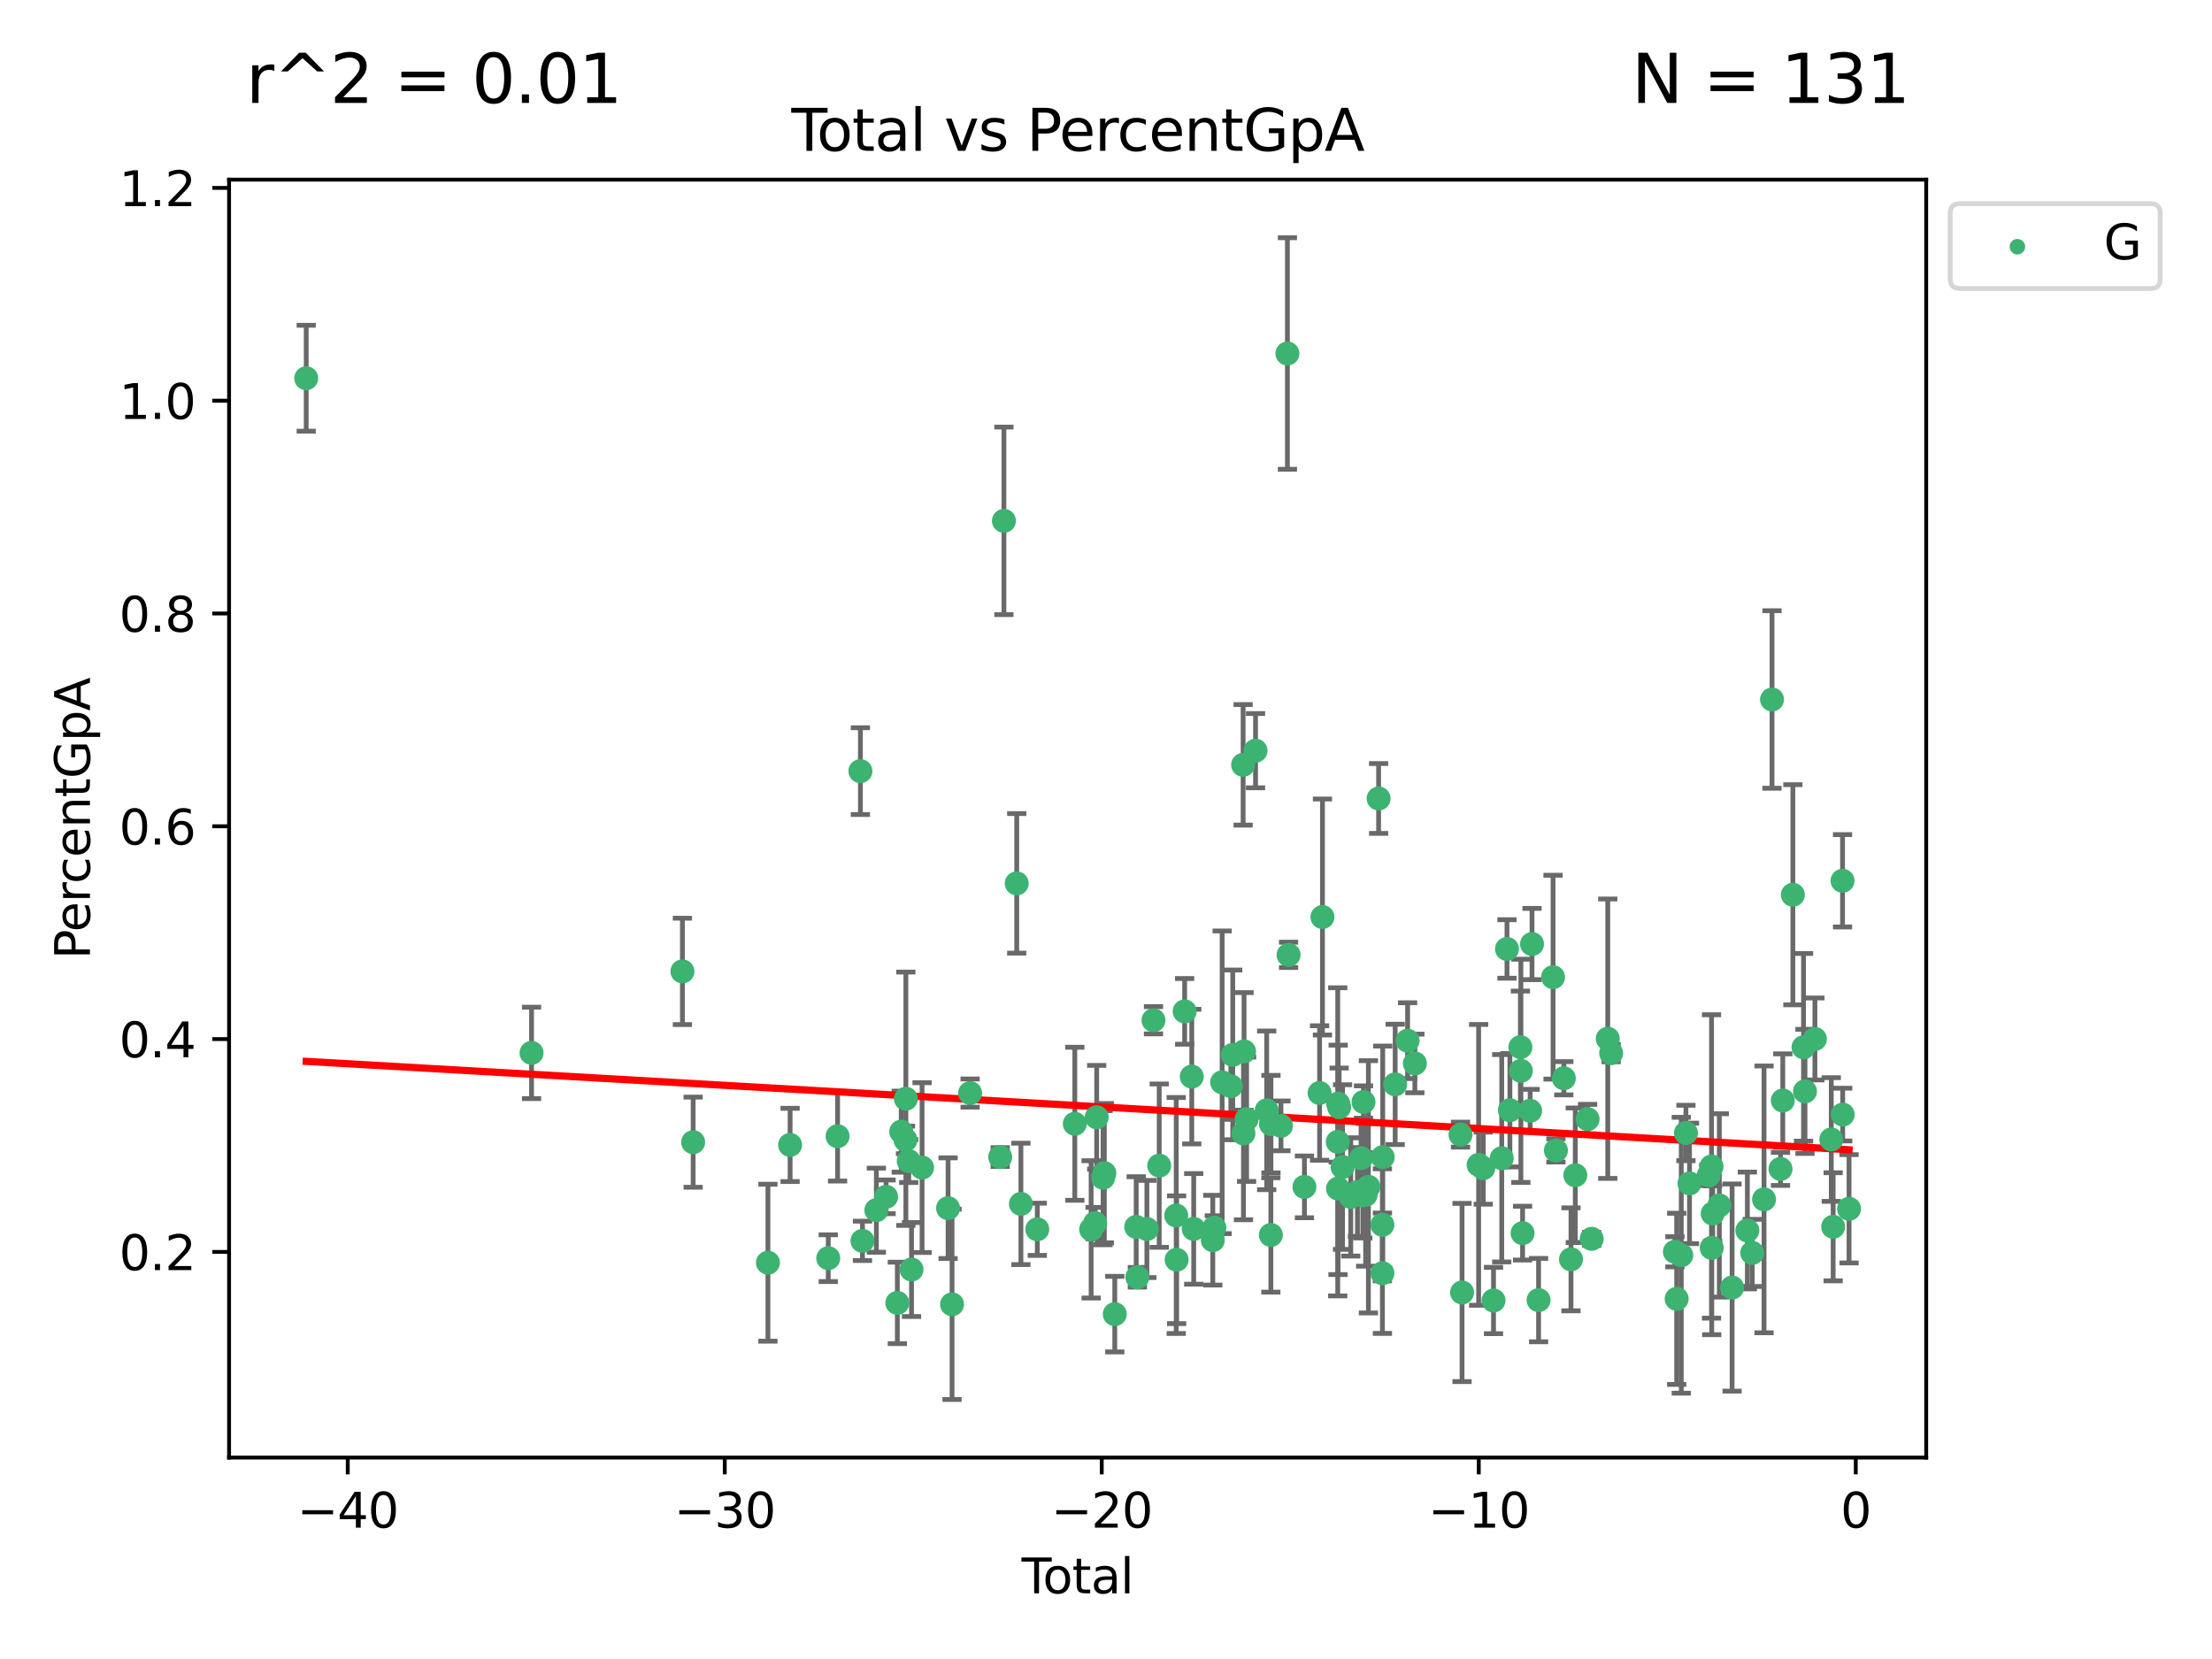 <?xml version="1.0" encoding="utf-8" standalone="no"?>
<!DOCTYPE svg PUBLIC "-//W3C//DTD SVG 1.1//EN"
  "http://www.w3.org/Graphics/SVG/1.1/DTD/svg11.dtd">
<svg xmlns:xlink="http://www.w3.org/1999/xlink" width="460.8pt" height="345.6pt" viewBox="0 0 460.8 345.6" xmlns="http://www.w3.org/2000/svg" version="1.1">
 <defs>
  <style type="text/css">*{stroke-linejoin: round; stroke-linecap: butt}</style>
 </defs>
 <g id="figure_1">
  <g id="patch_1">
   <path d="M 0 345.6 
L 460.8 345.6 
L 460.8 0 
L 0 0 
z
" style="fill: #ffffff"/>
  </g>
  <g id="axes_1">
   <g id="patch_2">
    <path d="M 47.72 303.64 
L 401.26 303.64 
L 401.26 37.423 
L 47.72 37.423 
z
" style="fill: #ffffff"/>
   </g>
   <g id="PathCollection_1">
    <defs>
     <path id="m912e9a7ed0" d="M 0 1.118 
C 0.297 1.118 0.581 1 0.791 0.791 
C 1 0.581 1.118 0.297 1.118 0 
C 1.118 -0.297 1 -0.581 0.791 -0.791 
C 0.581 -1 0.297 -1.118 0 -1.118 
C -0.297 -1.118 -0.581 -1 -0.791 -0.791 
C -1 -0.581 -1.118 -0.297 -1.118 0 
C -1.118 0.297 -1 0.581 -0.791 0.791 
C -0.581 1 -0.297 1.118 0 1.118 
z
" style="stroke: #3cb371"/>
    </defs>
    <g clip-path="url(#p573de56d7d)">
     <use xlink:href="#m912e9a7ed0" x="63.79" y="78.792" style="fill: #3cb371; stroke: #3cb371"/>
     <use xlink:href="#m912e9a7ed0" x="110.732" y="219.335" style="fill: #3cb371; stroke: #3cb371"/>
     <use xlink:href="#m912e9a7ed0" x="142.16" y="202.359" style="fill: #3cb371; stroke: #3cb371"/>
     <use xlink:href="#m912e9a7ed0" x="144.396" y="237.939" style="fill: #3cb371; stroke: #3cb371"/>
     <use xlink:href="#m912e9a7ed0" x="159.974" y="263.043" style="fill: #3cb371; stroke: #3cb371"/>
     <use xlink:href="#m912e9a7ed0" x="164.592" y="238.507" style="fill: #3cb371; stroke: #3cb371"/>
     <use xlink:href="#m912e9a7ed0" x="172.541" y="262.1" style="fill: #3cb371; stroke: #3cb371"/>
     <use xlink:href="#m912e9a7ed0" x="174.484" y="236.695" style="fill: #3cb371; stroke: #3cb371"/>
     <use xlink:href="#m912e9a7ed0" x="179.237" y="160.641" style="fill: #3cb371; stroke: #3cb371"/>
     <use xlink:href="#m912e9a7ed0" x="179.67" y="258.492" style="fill: #3cb371; stroke: #3cb371"/>
     <use xlink:href="#m912e9a7ed0" x="182.56" y="252.104" style="fill: #3cb371; stroke: #3cb371"/>
     <use xlink:href="#m912e9a7ed0" x="184.585" y="249.319" style="fill: #3cb371; stroke: #3cb371"/>
     <use xlink:href="#m912e9a7ed0" x="186.931" y="271.418" style="fill: #3cb371; stroke: #3cb371"/>
     <use xlink:href="#m912e9a7ed0" x="187.743" y="235.745" style="fill: #3cb371; stroke: #3cb371"/>
     <use xlink:href="#m912e9a7ed0" x="188.629" y="237.466" style="fill: #3cb371; stroke: #3cb371"/>
     <use xlink:href="#m912e9a7ed0" x="188.71" y="228.888" style="fill: #3cb371; stroke: #3cb371"/>
     <use xlink:href="#m912e9a7ed0" x="189.305" y="241.868" style="fill: #3cb371; stroke: #3cb371"/>
     <use xlink:href="#m912e9a7ed0" x="189.887" y="264.464" style="fill: #3cb371; stroke: #3cb371"/>
     <use xlink:href="#m912e9a7ed0" x="192.084" y="243.232" style="fill: #3cb371; stroke: #3cb371"/>
     <use xlink:href="#m912e9a7ed0" x="197.5" y="251.685" style="fill: #3cb371; stroke: #3cb371"/>
     <use xlink:href="#m912e9a7ed0" x="198.329" y="271.713" style="fill: #3cb371; stroke: #3cb371"/>
     <use xlink:href="#m912e9a7ed0" x="202.092" y="227.703" style="fill: #3cb371; stroke: #3cb371"/>
     <use xlink:href="#m912e9a7ed0" x="208.356" y="241.035" style="fill: #3cb371; stroke: #3cb371"/>
     <use xlink:href="#m912e9a7ed0" x="209.136" y="108.502" style="fill: #3cb371; stroke: #3cb371"/>
     <use xlink:href="#m912e9a7ed0" x="211.803" y="184.021" style="fill: #3cb371; stroke: #3cb371"/>
     <use xlink:href="#m912e9a7ed0" x="212.674" y="250.792" style="fill: #3cb371; stroke: #3cb371"/>
     <use xlink:href="#m912e9a7ed0" x="216.088" y="256.087" style="fill: #3cb371; stroke: #3cb371"/>
     <use xlink:href="#m912e9a7ed0" x="223.903" y="234.103" style="fill: #3cb371; stroke: #3cb371"/>
     <use xlink:href="#m912e9a7ed0" x="227.301" y="256.101" style="fill: #3cb371; stroke: #3cb371"/>
     <use xlink:href="#m912e9a7ed0" x="228.134" y="254.804" style="fill: #3cb371; stroke: #3cb371"/>
     <use xlink:href="#m912e9a7ed0" x="228.458" y="232.747" style="fill: #3cb371; stroke: #3cb371"/>
     <use xlink:href="#m912e9a7ed0" x="229.793" y="245.337" style="fill: #3cb371; stroke: #3cb371"/>
     <use xlink:href="#m912e9a7ed0" x="230.052" y="244.387" style="fill: #3cb371; stroke: #3cb371"/>
     <use xlink:href="#m912e9a7ed0" x="232.228" y="273.759" style="fill: #3cb371; stroke: #3cb371"/>
     <use xlink:href="#m912e9a7ed0" x="236.692" y="255.585" style="fill: #3cb371; stroke: #3cb371"/>
     <use xlink:href="#m912e9a7ed0" x="236.934" y="266.076" style="fill: #3cb371; stroke: #3cb371"/>
     <use xlink:href="#m912e9a7ed0" x="238.914" y="256.023" style="fill: #3cb371; stroke: #3cb371"/>
     <use xlink:href="#m912e9a7ed0" x="240.29" y="212.537" style="fill: #3cb371; stroke: #3cb371"/>
     <use xlink:href="#m912e9a7ed0" x="241.487" y="242.821" style="fill: #3cb371; stroke: #3cb371"/>
     <use xlink:href="#m912e9a7ed0" x="245.026" y="253.211" style="fill: #3cb371; stroke: #3cb371"/>
     <use xlink:href="#m912e9a7ed0" x="245.113" y="262.424" style="fill: #3cb371; stroke: #3cb371"/>
     <use xlink:href="#m912e9a7ed0" x="246.783" y="210.685" style="fill: #3cb371; stroke: #3cb371"/>
     <use xlink:href="#m912e9a7ed0" x="248.267" y="224.275" style="fill: #3cb371; stroke: #3cb371"/>
     <use xlink:href="#m912e9a7ed0" x="248.67" y="255.999" style="fill: #3cb371; stroke: #3cb371"/>
     <use xlink:href="#m912e9a7ed0" x="252.648" y="258.352" style="fill: #3cb371; stroke: #3cb371"/>
     <use xlink:href="#m912e9a7ed0" x="252.969" y="255.734" style="fill: #3cb371; stroke: #3cb371"/>
     <use xlink:href="#m912e9a7ed0" x="254.593" y="225.461" style="fill: #3cb371; stroke: #3cb371"/>
     <use xlink:href="#m912e9a7ed0" x="256.403" y="226.271" style="fill: #3cb371; stroke: #3cb371"/>
     <use xlink:href="#m912e9a7ed0" x="256.805" y="219.751" style="fill: #3cb371; stroke: #3cb371"/>
     <use xlink:href="#m912e9a7ed0" x="258.964" y="159.33" style="fill: #3cb371; stroke: #3cb371"/>
     <use xlink:href="#m912e9a7ed0" x="259.037" y="236.117" style="fill: #3cb371; stroke: #3cb371"/>
     <use xlink:href="#m912e9a7ed0" x="259.158" y="219.021" style="fill: #3cb371; stroke: #3cb371"/>
     <use xlink:href="#m912e9a7ed0" x="259.69" y="233.154" style="fill: #3cb371; stroke: #3cb371"/>
     <use xlink:href="#m912e9a7ed0" x="261.552" y="156.379" style="fill: #3cb371; stroke: #3cb371"/>
     <use xlink:href="#m912e9a7ed0" x="263.874" y="231.302" style="fill: #3cb371; stroke: #3cb371"/>
     <use xlink:href="#m912e9a7ed0" x="264.742" y="257.263" style="fill: #3cb371; stroke: #3cb371"/>
     <use xlink:href="#m912e9a7ed0" x="264.763" y="234.174" style="fill: #3cb371; stroke: #3cb371"/>
     <use xlink:href="#m912e9a7ed0" x="266.849" y="234.535" style="fill: #3cb371; stroke: #3cb371"/>
     <use xlink:href="#m912e9a7ed0" x="268.191" y="73.641" style="fill: #3cb371; stroke: #3cb371"/>
     <use xlink:href="#m912e9a7ed0" x="268.433" y="198.916" style="fill: #3cb371; stroke: #3cb371"/>
     <use xlink:href="#m912e9a7ed0" x="271.741" y="247.248" style="fill: #3cb371; stroke: #3cb371"/>
     <use xlink:href="#m912e9a7ed0" x="274.894" y="227.693" style="fill: #3cb371; stroke: #3cb371"/>
     <use xlink:href="#m912e9a7ed0" x="275.491" y="191.03" style="fill: #3cb371; stroke: #3cb371"/>
     <use xlink:href="#m912e9a7ed0" x="278.675" y="237.868" style="fill: #3cb371; stroke: #3cb371"/>
     <use xlink:href="#m912e9a7ed0" x="278.73" y="247.603" style="fill: #3cb371; stroke: #3cb371"/>
     <use xlink:href="#m912e9a7ed0" x="278.767" y="229.904" style="fill: #3cb371; stroke: #3cb371"/>
     <use xlink:href="#m912e9a7ed0" x="278.972" y="230.653" style="fill: #3cb371; stroke: #3cb371"/>
     <use xlink:href="#m912e9a7ed0" x="279.681" y="243.117" style="fill: #3cb371; stroke: #3cb371"/>
     <use xlink:href="#m912e9a7ed0" x="281.39" y="249.342" style="fill: #3cb371; stroke: #3cb371"/>
     <use xlink:href="#m912e9a7ed0" x="282.784" y="248.313" style="fill: #3cb371; stroke: #3cb371"/>
     <use xlink:href="#m912e9a7ed0" x="283.534" y="241.256" style="fill: #3cb371; stroke: #3cb371"/>
     <use xlink:href="#m912e9a7ed0" x="283.898" y="249.004" style="fill: #3cb371; stroke: #3cb371"/>
     <use xlink:href="#m912e9a7ed0" x="284.043" y="229.569" style="fill: #3cb371; stroke: #3cb371"/>
     <use xlink:href="#m912e9a7ed0" x="284.486" y="248.9" style="fill: #3cb371; stroke: #3cb371"/>
     <use xlink:href="#m912e9a7ed0" x="285.064" y="247.235" style="fill: #3cb371; stroke: #3cb371"/>
     <use xlink:href="#m912e9a7ed0" x="287.19" y="166.333" style="fill: #3cb371; stroke: #3cb371"/>
     <use xlink:href="#m912e9a7ed0" x="287.977" y="255.152" style="fill: #3cb371; stroke: #3cb371"/>
     <use xlink:href="#m912e9a7ed0" x="287.984" y="265.236" style="fill: #3cb371; stroke: #3cb371"/>
     <use xlink:href="#m912e9a7ed0" x="288.046" y="241.052" style="fill: #3cb371; stroke: #3cb371"/>
     <use xlink:href="#m912e9a7ed0" x="290.639" y="225.899" style="fill: #3cb371; stroke: #3cb371"/>
     <use xlink:href="#m912e9a7ed0" x="293.229" y="216.796" style="fill: #3cb371; stroke: #3cb371"/>
     <use xlink:href="#m912e9a7ed0" x="294.743" y="221.536" style="fill: #3cb371; stroke: #3cb371"/>
     <use xlink:href="#m912e9a7ed0" x="304.253" y="236.364" style="fill: #3cb371; stroke: #3cb371"/>
     <use xlink:href="#m912e9a7ed0" x="304.57" y="269.247" style="fill: #3cb371; stroke: #3cb371"/>
     <use xlink:href="#m912e9a7ed0" x="308.026" y="242.66" style="fill: #3cb371; stroke: #3cb371"/>
     <use xlink:href="#m912e9a7ed0" x="308.988" y="243.343" style="fill: #3cb371; stroke: #3cb371"/>
     <use xlink:href="#m912e9a7ed0" x="311.127" y="270.916" style="fill: #3cb371; stroke: #3cb371"/>
     <use xlink:href="#m912e9a7ed0" x="312.839" y="241.283" style="fill: #3cb371; stroke: #3cb371"/>
     <use xlink:href="#m912e9a7ed0" x="313.931" y="197.685" style="fill: #3cb371; stroke: #3cb371"/>
     <use xlink:href="#m912e9a7ed0" x="314.537" y="231.278" style="fill: #3cb371; stroke: #3cb371"/>
     <use xlink:href="#m912e9a7ed0" x="316.726" y="218.141" style="fill: #3cb371; stroke: #3cb371"/>
     <use xlink:href="#m912e9a7ed0" x="316.828" y="223.074" style="fill: #3cb371; stroke: #3cb371"/>
     <use xlink:href="#m912e9a7ed0" x="317.181" y="256.884" style="fill: #3cb371; stroke: #3cb371"/>
     <use xlink:href="#m912e9a7ed0" x="318.754" y="231.394" style="fill: #3cb371; stroke: #3cb371"/>
     <use xlink:href="#m912e9a7ed0" x="319.149" y="196.657" style="fill: #3cb371; stroke: #3cb371"/>
     <use xlink:href="#m912e9a7ed0" x="320.514" y="270.837" style="fill: #3cb371; stroke: #3cb371"/>
     <use xlink:href="#m912e9a7ed0" x="323.529" y="203.563" style="fill: #3cb371; stroke: #3cb371"/>
     <use xlink:href="#m912e9a7ed0" x="324.127" y="239.643" style="fill: #3cb371; stroke: #3cb371"/>
     <use xlink:href="#m912e9a7ed0" x="325.773" y="224.621" style="fill: #3cb371; stroke: #3cb371"/>
     <use xlink:href="#m912e9a7ed0" x="327.266" y="262.339" style="fill: #3cb371; stroke: #3cb371"/>
     <use xlink:href="#m912e9a7ed0" x="328.162" y="244.822" style="fill: #3cb371; stroke: #3cb371"/>
     <use xlink:href="#m912e9a7ed0" x="330.724" y="233.139" style="fill: #3cb371; stroke: #3cb371"/>
     <use xlink:href="#m912e9a7ed0" x="331.575" y="258.067" style="fill: #3cb371; stroke: #3cb371"/>
     <use xlink:href="#m912e9a7ed0" x="334.926" y="216.377" style="fill: #3cb371; stroke: #3cb371"/>
     <use xlink:href="#m912e9a7ed0" x="335.63" y="219.393" style="fill: #3cb371; stroke: #3cb371"/>
     <use xlink:href="#m912e9a7ed0" x="348.914" y="260.771" style="fill: #3cb371; stroke: #3cb371"/>
     <use xlink:href="#m912e9a7ed0" x="349.284" y="270.569" style="fill: #3cb371; stroke: #3cb371"/>
     <use xlink:href="#m912e9a7ed0" x="350.238" y="261.49" style="fill: #3cb371; stroke: #3cb371"/>
     <use xlink:href="#m912e9a7ed0" x="351.21" y="236.02" style="fill: #3cb371; stroke: #3cb371"/>
     <use xlink:href="#m912e9a7ed0" x="351.957" y="246.524" style="fill: #3cb371; stroke: #3cb371"/>
     <use xlink:href="#m912e9a7ed0" x="355.953" y="244.853" style="fill: #3cb371; stroke: #3cb371"/>
     <use xlink:href="#m912e9a7ed0" x="356.545" y="242.992" style="fill: #3cb371; stroke: #3cb371"/>
     <use xlink:href="#m912e9a7ed0" x="356.585" y="259.951" style="fill: #3cb371; stroke: #3cb371"/>
     <use xlink:href="#m912e9a7ed0" x="356.788" y="252.804" style="fill: #3cb371; stroke: #3cb371"/>
     <use xlink:href="#m912e9a7ed0" x="358.165" y="251.114" style="fill: #3cb371; stroke: #3cb371"/>
     <use xlink:href="#m912e9a7ed0" x="360.827" y="268.218" style="fill: #3cb371; stroke: #3cb371"/>
     <use xlink:href="#m912e9a7ed0" x="364.007" y="256.333" style="fill: #3cb371; stroke: #3cb371"/>
     <use xlink:href="#m912e9a7ed0" x="365.018" y="261.002" style="fill: #3cb371; stroke: #3cb371"/>
     <use xlink:href="#m912e9a7ed0" x="367.481" y="249.854" style="fill: #3cb371; stroke: #3cb371"/>
     <use xlink:href="#m912e9a7ed0" x="369.144" y="145.716" style="fill: #3cb371; stroke: #3cb371"/>
     <use xlink:href="#m912e9a7ed0" x="370.911" y="243.506" style="fill: #3cb371; stroke: #3cb371"/>
     <use xlink:href="#m912e9a7ed0" x="371.387" y="229.255" style="fill: #3cb371; stroke: #3cb371"/>
     <use xlink:href="#m912e9a7ed0" x="373.488" y="186.392" style="fill: #3cb371; stroke: #3cb371"/>
     <use xlink:href="#m912e9a7ed0" x="375.709" y="218.171" style="fill: #3cb371; stroke: #3cb371"/>
     <use xlink:href="#m912e9a7ed0" x="376.011" y="227.352" style="fill: #3cb371; stroke: #3cb371"/>
     <use xlink:href="#m912e9a7ed0" x="378.08" y="216.433" style="fill: #3cb371; stroke: #3cb371"/>
     <use xlink:href="#m912e9a7ed0" x="381.489" y="237.376" style="fill: #3cb371; stroke: #3cb371"/>
     <use xlink:href="#m912e9a7ed0" x="381.88" y="255.563" style="fill: #3cb371; stroke: #3cb371"/>
     <use xlink:href="#m912e9a7ed0" x="383.834" y="183.484" style="fill: #3cb371; stroke: #3cb371"/>
     <use xlink:href="#m912e9a7ed0" x="383.87" y="232.185" style="fill: #3cb371; stroke: #3cb371"/>
     <use xlink:href="#m912e9a7ed0" x="385.19" y="251.81" style="fill: #3cb371; stroke: #3cb371"/>
    </g>
   </g>
   <g id="matplotlib.axis_1">
    <g id="xtick_1">
     <g id="line2d_1">
      <defs>
       <path id="m93964d9c07" d="M 0 0 
L 0 3.5 
" style="stroke: #000000; stroke-width: 0.8"/>
      </defs>
      <g>
       <use xlink:href="#m93964d9c07" x="72.442" y="303.64" style="stroke: #000000; stroke-width: 0.8"/>
      </g>
     </g>
     <g id="text_1">
      <!-- −40 -->
      <g transform="translate(61.889 318.238) scale(0.1 -0.1)">
       <defs>
        <path id="DejaVuSans-2212" d="M 678 2272 
L 4684 2272 
L 4684 1741 
L 678 1741 
L 678 2272 
z
" transform="scale(0.016)"/>
        <path id="DejaVuSans-34" d="M 2419 4116 
L 825 1625 
L 2419 1625 
L 2419 4116 
z
M 2253 4666 
L 3047 4666 
L 3047 1625 
L 3713 1625 
L 3713 1100 
L 3047 1100 
L 3047 0 
L 2419 0 
L 2419 1100 
L 313 1100 
L 313 1709 
L 2253 4666 
z
" transform="scale(0.016)"/>
        <path id="DejaVuSans-30" d="M 2034 4250 
Q 1547 4250 1301 3770 
Q 1056 3291 1056 2328 
Q 1056 1369 1301 889 
Q 1547 409 2034 409 
Q 2525 409 2770 889 
Q 3016 1369 3016 2328 
Q 3016 3291 2770 3770 
Q 2525 4250 2034 4250 
z
M 2034 4750 
Q 2819 4750 3233 4129 
Q 3647 3509 3647 2328 
Q 3647 1150 3233 529 
Q 2819 -91 2034 -91 
Q 1250 -91 836 529 
Q 422 1150 422 2328 
Q 422 3509 836 4129 
Q 1250 4750 2034 4750 
z
" transform="scale(0.016)"/>
       </defs>
       <use xlink:href="#DejaVuSans-2212"/>
       <use xlink:href="#DejaVuSans-34" x="83.789"/>
       <use xlink:href="#DejaVuSans-30" x="147.412"/>
      </g>
     </g>
    </g>
    <g id="xtick_2">
     <g id="line2d_2">
      <g>
       <use xlink:href="#m93964d9c07" x="150.979" y="303.64" style="stroke: #000000; stroke-width: 0.8"/>
      </g>
     </g>
     <g id="text_2">
      <!-- −30 -->
      <g transform="translate(140.426 318.238) scale(0.1 -0.1)">
       <defs>
        <path id="DejaVuSans-33" d="M 2597 2516 
Q 3050 2419 3304 2112 
Q 3559 1806 3559 1356 
Q 3559 666 3084 287 
Q 2609 -91 1734 -91 
Q 1441 -91 1130 -33 
Q 819 25 488 141 
L 488 750 
Q 750 597 1062 519 
Q 1375 441 1716 441 
Q 2309 441 2620 675 
Q 2931 909 2931 1356 
Q 2931 1769 2642 2001 
Q 2353 2234 1838 2234 
L 1294 2234 
L 1294 2753 
L 1863 2753 
Q 2328 2753 2575 2939 
Q 2822 3125 2822 3475 
Q 2822 3834 2567 4026 
Q 2313 4219 1838 4219 
Q 1578 4219 1281 4162 
Q 984 4106 628 3988 
L 628 4550 
Q 988 4650 1302 4700 
Q 1616 4750 1894 4750 
Q 2613 4750 3031 4423 
Q 3450 4097 3450 3541 
Q 3450 3153 3228 2886 
Q 3006 2619 2597 2516 
z
" transform="scale(0.016)"/>
       </defs>
       <use xlink:href="#DejaVuSans-2212"/>
       <use xlink:href="#DejaVuSans-33" x="83.789"/>
       <use xlink:href="#DejaVuSans-30" x="147.412"/>
      </g>
     </g>
    </g>
    <g id="xtick_3">
     <g id="line2d_3">
      <g>
       <use xlink:href="#m93964d9c07" x="229.516" y="303.64" style="stroke: #000000; stroke-width: 0.8"/>
      </g>
     </g>
     <g id="text_3">
      <!-- −20 -->
      <g transform="translate(218.964 318.238) scale(0.1 -0.1)">
       <defs>
        <path id="DejaVuSans-32" d="M 1228 531 
L 3431 531 
L 3431 0 
L 469 0 
L 469 531 
Q 828 903 1448 1529 
Q 2069 2156 2228 2338 
Q 2531 2678 2651 2914 
Q 2772 3150 2772 3378 
Q 2772 3750 2511 3984 
Q 2250 4219 1831 4219 
Q 1534 4219 1204 4116 
Q 875 4013 500 3803 
L 500 4441 
Q 881 4594 1212 4672 
Q 1544 4750 1819 4750 
Q 2544 4750 2975 4387 
Q 3406 4025 3406 3419 
Q 3406 3131 3298 2873 
Q 3191 2616 2906 2266 
Q 2828 2175 2409 1742 
Q 1991 1309 1228 531 
z
" transform="scale(0.016)"/>
       </defs>
       <use xlink:href="#DejaVuSans-2212"/>
       <use xlink:href="#DejaVuSans-32" x="83.789"/>
       <use xlink:href="#DejaVuSans-30" x="147.412"/>
      </g>
     </g>
    </g>
    <g id="xtick_4">
     <g id="line2d_4">
      <g>
       <use xlink:href="#m93964d9c07" x="308.053" y="303.64" style="stroke: #000000; stroke-width: 0.8"/>
      </g>
     </g>
     <g id="text_4">
      <!-- −10 -->
      <g transform="translate(297.501 318.238) scale(0.1 -0.1)">
       <defs>
        <path id="DejaVuSans-31" d="M 794 531 
L 1825 531 
L 1825 4091 
L 703 3866 
L 703 4441 
L 1819 4666 
L 2450 4666 
L 2450 531 
L 3481 531 
L 3481 0 
L 794 0 
L 794 531 
z
" transform="scale(0.016)"/>
       </defs>
       <use xlink:href="#DejaVuSans-2212"/>
       <use xlink:href="#DejaVuSans-31" x="83.789"/>
       <use xlink:href="#DejaVuSans-30" x="147.412"/>
      </g>
     </g>
    </g>
    <g id="xtick_5">
     <g id="line2d_5">
      <g>
       <use xlink:href="#m93964d9c07" x="386.59" y="303.64" style="stroke: #000000; stroke-width: 0.8"/>
      </g>
     </g>
     <g id="text_5">
      <!-- 0 -->
      <g transform="translate(383.409 318.238) scale(0.1 -0.1)">
       <use xlink:href="#DejaVuSans-30"/>
      </g>
     </g>
    </g>
    <g id="text_6">
     <!-- Total -->
     <g transform="translate(212.813 331.917) scale(0.1 -0.1)">
      <defs>
       <path id="DejaVuSans-54" d="M -19 4666 
L 3928 4666 
L 3928 4134 
L 2272 4134 
L 2272 0 
L 1638 0 
L 1638 4134 
L -19 4134 
L -19 4666 
z
" transform="scale(0.016)"/>
       <path id="DejaVuSans-6f" d="M 1959 3097 
Q 1497 3097 1228 2736 
Q 959 2375 959 1747 
Q 959 1119 1226 758 
Q 1494 397 1959 397 
Q 2419 397 2687 759 
Q 2956 1122 2956 1747 
Q 2956 2369 2687 2733 
Q 2419 3097 1959 3097 
z
M 1959 3584 
Q 2709 3584 3137 3096 
Q 3566 2609 3566 1747 
Q 3566 888 3137 398 
Q 2709 -91 1959 -91 
Q 1206 -91 779 398 
Q 353 888 353 1747 
Q 353 2609 779 3096 
Q 1206 3584 1959 3584 
z
" transform="scale(0.016)"/>
       <path id="DejaVuSans-74" d="M 1172 4494 
L 1172 3500 
L 2356 3500 
L 2356 3053 
L 1172 3053 
L 1172 1153 
Q 1172 725 1289 603 
Q 1406 481 1766 481 
L 2356 481 
L 2356 0 
L 1766 0 
Q 1100 0 847 248 
Q 594 497 594 1153 
L 594 3053 
L 172 3053 
L 172 3500 
L 594 3500 
L 594 4494 
L 1172 4494 
z
" transform="scale(0.016)"/>
       <path id="DejaVuSans-61" d="M 2194 1759 
Q 1497 1759 1228 1600 
Q 959 1441 959 1056 
Q 959 750 1161 570 
Q 1363 391 1709 391 
Q 2188 391 2477 730 
Q 2766 1069 2766 1631 
L 2766 1759 
L 2194 1759 
z
M 3341 1997 
L 3341 0 
L 2766 0 
L 2766 531 
Q 2569 213 2275 61 
Q 1981 -91 1556 -91 
Q 1019 -91 701 211 
Q 384 513 384 1019 
Q 384 1609 779 1909 
Q 1175 2209 1959 2209 
L 2766 2209 
L 2766 2266 
Q 2766 2663 2505 2880 
Q 2244 3097 1772 3097 
Q 1472 3097 1187 3025 
Q 903 2953 641 2809 
L 641 3341 
Q 956 3463 1253 3523 
Q 1550 3584 1831 3584 
Q 2591 3584 2966 3190 
Q 3341 2797 3341 1997 
z
" transform="scale(0.016)"/>
       <path id="DejaVuSans-6c" d="M 603 4863 
L 1178 4863 
L 1178 0 
L 603 0 
L 603 4863 
z
" transform="scale(0.016)"/>
      </defs>
      <use xlink:href="#DejaVuSans-54"/>
      <use xlink:href="#DejaVuSans-6f" x="44.084"/>
      <use xlink:href="#DejaVuSans-74" x="105.266"/>
      <use xlink:href="#DejaVuSans-61" x="144.475"/>
      <use xlink:href="#DejaVuSans-6c" x="205.754"/>
     </g>
    </g>
   </g>
   <g id="matplotlib.axis_2">
    <g id="ytick_1">
     <g id="line2d_6">
      <defs>
       <path id="m90b359aba8" d="M 0 0 
L -3.5 0 
" style="stroke: #000000; stroke-width: 0.8"/>
      </defs>
      <g>
       <use xlink:href="#m90b359aba8" x="47.72" y="260.79" style="stroke: #000000; stroke-width: 0.8"/>
      </g>
     </g>
     <g id="text_7">
      <!-- 0.2 -->
      <g transform="translate(24.817 264.589) scale(0.1 -0.1)">
       <defs>
        <path id="DejaVuSans-2e" d="M 684 794 
L 1344 794 
L 1344 0 
L 684 0 
L 684 794 
z
" transform="scale(0.016)"/>
       </defs>
       <use xlink:href="#DejaVuSans-30"/>
       <use xlink:href="#DejaVuSans-2e" x="63.623"/>
       <use xlink:href="#DejaVuSans-32" x="95.41"/>
      </g>
     </g>
    </g>
    <g id="ytick_2">
     <g id="line2d_7">
      <g>
       <use xlink:href="#m90b359aba8" x="47.72" y="216.461" style="stroke: #000000; stroke-width: 0.8"/>
      </g>
     </g>
     <g id="text_8">
      <!-- 0.4 -->
      <g transform="translate(24.817 220.26) scale(0.1 -0.1)">
       <use xlink:href="#DejaVuSans-30"/>
       <use xlink:href="#DejaVuSans-2e" x="63.623"/>
       <use xlink:href="#DejaVuSans-34" x="95.41"/>
      </g>
     </g>
    </g>
    <g id="ytick_3">
     <g id="line2d_8">
      <g>
       <use xlink:href="#m90b359aba8" x="47.72" y="172.131" style="stroke: #000000; stroke-width: 0.8"/>
      </g>
     </g>
     <g id="text_9">
      <!-- 0.6 -->
      <g transform="translate(24.817 175.93) scale(0.1 -0.1)">
       <defs>
        <path id="DejaVuSans-36" d="M 2113 2584 
Q 1688 2584 1439 2293 
Q 1191 2003 1191 1497 
Q 1191 994 1439 701 
Q 1688 409 2113 409 
Q 2538 409 2786 701 
Q 3034 994 3034 1497 
Q 3034 2003 2786 2293 
Q 2538 2584 2113 2584 
z
M 3366 4563 
L 3366 3988 
Q 3128 4100 2886 4159 
Q 2644 4219 2406 4219 
Q 1781 4219 1451 3797 
Q 1122 3375 1075 2522 
Q 1259 2794 1537 2939 
Q 1816 3084 2150 3084 
Q 2853 3084 3261 2657 
Q 3669 2231 3669 1497 
Q 3669 778 3244 343 
Q 2819 -91 2113 -91 
Q 1303 -91 875 529 
Q 447 1150 447 2328 
Q 447 3434 972 4092 
Q 1497 4750 2381 4750 
Q 2619 4750 2861 4703 
Q 3103 4656 3366 4563 
z
" transform="scale(0.016)"/>
       </defs>
       <use xlink:href="#DejaVuSans-30"/>
       <use xlink:href="#DejaVuSans-2e" x="63.623"/>
       <use xlink:href="#DejaVuSans-36" x="95.41"/>
      </g>
     </g>
    </g>
    <g id="ytick_4">
     <g id="line2d_9">
      <g>
       <use xlink:href="#m90b359aba8" x="47.72" y="127.801" style="stroke: #000000; stroke-width: 0.8"/>
      </g>
     </g>
     <g id="text_10">
      <!-- 0.8 -->
      <g transform="translate(24.817 131.601) scale(0.1 -0.1)">
       <defs>
        <path id="DejaVuSans-38" d="M 2034 2216 
Q 1584 2216 1326 1975 
Q 1069 1734 1069 1313 
Q 1069 891 1326 650 
Q 1584 409 2034 409 
Q 2484 409 2743 651 
Q 3003 894 3003 1313 
Q 3003 1734 2745 1975 
Q 2488 2216 2034 2216 
z
M 1403 2484 
Q 997 2584 770 2862 
Q 544 3141 544 3541 
Q 544 4100 942 4425 
Q 1341 4750 2034 4750 
Q 2731 4750 3128 4425 
Q 3525 4100 3525 3541 
Q 3525 3141 3298 2862 
Q 3072 2584 2669 2484 
Q 3125 2378 3379 2068 
Q 3634 1759 3634 1313 
Q 3634 634 3220 271 
Q 2806 -91 2034 -91 
Q 1263 -91 848 271 
Q 434 634 434 1313 
Q 434 1759 690 2068 
Q 947 2378 1403 2484 
z
M 1172 3481 
Q 1172 3119 1398 2916 
Q 1625 2713 2034 2713 
Q 2441 2713 2670 2916 
Q 2900 3119 2900 3481 
Q 2900 3844 2670 4047 
Q 2441 4250 2034 4250 
Q 1625 4250 1398 4047 
Q 1172 3844 1172 3481 
z
" transform="scale(0.016)"/>
       </defs>
       <use xlink:href="#DejaVuSans-30"/>
       <use xlink:href="#DejaVuSans-2e" x="63.623"/>
       <use xlink:href="#DejaVuSans-38" x="95.41"/>
      </g>
     </g>
    </g>
    <g id="ytick_5">
     <g id="line2d_10">
      <g>
       <use xlink:href="#m90b359aba8" x="47.72" y="83.472" style="stroke: #000000; stroke-width: 0.8"/>
      </g>
     </g>
     <g id="text_11">
      <!-- 1.0 -->
      <g transform="translate(24.817 87.271) scale(0.1 -0.1)">
       <use xlink:href="#DejaVuSans-31"/>
       <use xlink:href="#DejaVuSans-2e" x="63.623"/>
       <use xlink:href="#DejaVuSans-30" x="95.41"/>
      </g>
     </g>
    </g>
    <g id="ytick_6">
     <g id="line2d_11">
      <g>
       <use xlink:href="#m90b359aba8" x="47.72" y="39.142" style="stroke: #000000; stroke-width: 0.8"/>
      </g>
     </g>
     <g id="text_12">
      <!-- 1.2 -->
      <g transform="translate(24.817 42.941) scale(0.1 -0.1)">
       <use xlink:href="#DejaVuSans-31"/>
       <use xlink:href="#DejaVuSans-2e" x="63.623"/>
       <use xlink:href="#DejaVuSans-32" x="95.41"/>
      </g>
     </g>
    </g>
    <g id="text_13">
     <!-- PercentGpA -->
     <g transform="translate(18.737 199.808) rotate(-90) scale(0.1 -0.1)">
      <defs>
       <path id="DejaVuSans-50" d="M 1259 4147 
L 1259 2394 
L 2053 2394 
Q 2494 2394 2734 2622 
Q 2975 2850 2975 3272 
Q 2975 3691 2734 3919 
Q 2494 4147 2053 4147 
L 1259 4147 
z
M 628 4666 
L 2053 4666 
Q 2838 4666 3239 4311 
Q 3641 3956 3641 3272 
Q 3641 2581 3239 2228 
Q 2838 1875 2053 1875 
L 1259 1875 
L 1259 0 
L 628 0 
L 628 4666 
z
" transform="scale(0.016)"/>
       <path id="DejaVuSans-65" d="M 3597 1894 
L 3597 1613 
L 953 1613 
Q 991 1019 1311 708 
Q 1631 397 2203 397 
Q 2534 397 2845 478 
Q 3156 559 3463 722 
L 3463 178 
Q 3153 47 2828 -22 
Q 2503 -91 2169 -91 
Q 1331 -91 842 396 
Q 353 884 353 1716 
Q 353 2575 817 3079 
Q 1281 3584 2069 3584 
Q 2775 3584 3186 3129 
Q 3597 2675 3597 1894 
z
M 3022 2063 
Q 3016 2534 2758 2815 
Q 2500 3097 2075 3097 
Q 1594 3097 1305 2825 
Q 1016 2553 972 2059 
L 3022 2063 
z
" transform="scale(0.016)"/>
       <path id="DejaVuSans-72" d="M 2631 2963 
Q 2534 3019 2420 3045 
Q 2306 3072 2169 3072 
Q 1681 3072 1420 2755 
Q 1159 2438 1159 1844 
L 1159 0 
L 581 0 
L 581 3500 
L 1159 3500 
L 1159 2956 
Q 1341 3275 1631 3429 
Q 1922 3584 2338 3584 
Q 2397 3584 2469 3576 
Q 2541 3569 2628 3553 
L 2631 2963 
z
" transform="scale(0.016)"/>
       <path id="DejaVuSans-63" d="M 3122 3366 
L 3122 2828 
Q 2878 2963 2633 3030 
Q 2388 3097 2138 3097 
Q 1578 3097 1268 2742 
Q 959 2388 959 1747 
Q 959 1106 1268 751 
Q 1578 397 2138 397 
Q 2388 397 2633 464 
Q 2878 531 3122 666 
L 3122 134 
Q 2881 22 2623 -34 
Q 2366 -91 2075 -91 
Q 1284 -91 818 406 
Q 353 903 353 1747 
Q 353 2603 823 3093 
Q 1294 3584 2113 3584 
Q 2378 3584 2631 3529 
Q 2884 3475 3122 3366 
z
" transform="scale(0.016)"/>
       <path id="DejaVuSans-6e" d="M 3513 2113 
L 3513 0 
L 2938 0 
L 2938 2094 
Q 2938 2591 2744 2837 
Q 2550 3084 2163 3084 
Q 1697 3084 1428 2787 
Q 1159 2491 1159 1978 
L 1159 0 
L 581 0 
L 581 3500 
L 1159 3500 
L 1159 2956 
Q 1366 3272 1645 3428 
Q 1925 3584 2291 3584 
Q 2894 3584 3203 3211 
Q 3513 2838 3513 2113 
z
" transform="scale(0.016)"/>
       <path id="DejaVuSans-47" d="M 3809 666 
L 3809 1919 
L 2778 1919 
L 2778 2438 
L 4434 2438 
L 4434 434 
Q 4069 175 3628 42 
Q 3188 -91 2688 -91 
Q 1594 -91 976 548 
Q 359 1188 359 2328 
Q 359 3472 976 4111 
Q 1594 4750 2688 4750 
Q 3144 4750 3555 4637 
Q 3966 4525 4313 4306 
L 4313 3634 
Q 3963 3931 3569 4081 
Q 3175 4231 2741 4231 
Q 1884 4231 1454 3753 
Q 1025 3275 1025 2328 
Q 1025 1384 1454 906 
Q 1884 428 2741 428 
Q 3075 428 3337 486 
Q 3600 544 3809 666 
z
" transform="scale(0.016)"/>
       <path id="DejaVuSans-70" d="M 1159 525 
L 1159 -1331 
L 581 -1331 
L 581 3500 
L 1159 3500 
L 1159 2969 
Q 1341 3281 1617 3432 
Q 1894 3584 2278 3584 
Q 2916 3584 3314 3078 
Q 3713 2572 3713 1747 
Q 3713 922 3314 415 
Q 2916 -91 2278 -91 
Q 1894 -91 1617 61 
Q 1341 213 1159 525 
z
M 3116 1747 
Q 3116 2381 2855 2742 
Q 2594 3103 2138 3103 
Q 1681 3103 1420 2742 
Q 1159 2381 1159 1747 
Q 1159 1113 1420 752 
Q 1681 391 2138 391 
Q 2594 391 2855 752 
Q 3116 1113 3116 1747 
z
" transform="scale(0.016)"/>
       <path id="DejaVuSans-41" d="M 2188 4044 
L 1331 1722 
L 3047 1722 
L 2188 4044 
z
M 1831 4666 
L 2547 4666 
L 4325 0 
L 3669 0 
L 3244 1197 
L 1141 1197 
L 716 0 
L 50 0 
L 1831 4666 
z
" transform="scale(0.016)"/>
      </defs>
      <use xlink:href="#DejaVuSans-50"/>
      <use xlink:href="#DejaVuSans-65" x="56.678"/>
      <use xlink:href="#DejaVuSans-72" x="118.201"/>
      <use xlink:href="#DejaVuSans-63" x="157.064"/>
      <use xlink:href="#DejaVuSans-65" x="212.045"/>
      <use xlink:href="#DejaVuSans-6e" x="273.568"/>
      <use xlink:href="#DejaVuSans-74" x="336.947"/>
      <use xlink:href="#DejaVuSans-47" x="376.156"/>
      <use xlink:href="#DejaVuSans-70" x="453.646"/>
      <use xlink:href="#DejaVuSans-41" x="517.123"/>
     </g>
    </g>
   </g>
   <g id="LineCollection_1">
    <path d="M 63.79 89.818 
L 63.79 67.766 
" clip-path="url(#p573de56d7d)" style="fill: none; stroke: #696969"/>
    <path d="M 110.732 228.858 
L 110.732 209.813 
" clip-path="url(#p573de56d7d)" style="fill: none; stroke: #696969"/>
    <path d="M 142.16 213.433 
L 142.16 191.284 
" clip-path="url(#p573de56d7d)" style="fill: none; stroke: #696969"/>
    <path d="M 144.396 247.328 
L 144.396 228.551 
" clip-path="url(#p573de56d7d)" style="fill: none; stroke: #696969"/>
    <path d="M 159.974 279.391 
L 159.974 246.695 
" clip-path="url(#p573de56d7d)" style="fill: none; stroke: #696969"/>
    <path d="M 164.592 246.135 
L 164.592 230.879 
" clip-path="url(#p573de56d7d)" style="fill: none; stroke: #696969"/>
    <path d="M 172.541 266.967 
L 172.541 257.233 
" clip-path="url(#p573de56d7d)" style="fill: none; stroke: #696969"/>
    <path d="M 174.484 246.031 
L 174.484 227.36 
" clip-path="url(#p573de56d7d)" style="fill: none; stroke: #696969"/>
    <path d="M 179.237 169.678 
L 179.237 151.604 
" clip-path="url(#p573de56d7d)" style="fill: none; stroke: #696969"/>
    <path d="M 179.67 262.588 
L 179.67 254.396 
" clip-path="url(#p573de56d7d)" style="fill: none; stroke: #696969"/>
    <path d="M 182.56 260.862 
L 182.56 243.347 
" clip-path="url(#p573de56d7d)" style="fill: none; stroke: #696969"/>
    <path d="M 184.585 252.828 
L 184.585 245.811 
" clip-path="url(#p573de56d7d)" style="fill: none; stroke: #696969"/>
    <path d="M 186.931 279.903 
L 186.931 262.933 
" clip-path="url(#p573de56d7d)" style="fill: none; stroke: #696969"/>
    <path d="M 187.743 244.188 
L 187.743 227.302 
" clip-path="url(#p573de56d7d)" style="fill: none; stroke: #696969"/>
    <path d="M 188.629 240.334 
L 188.629 234.597 
" clip-path="url(#p573de56d7d)" style="fill: none; stroke: #696969"/>
    <path d="M 188.71 255.276 
L 188.71 202.5 
" clip-path="url(#p573de56d7d)" style="fill: none; stroke: #696969"/>
    <path d="M 189.305 246.338 
L 189.305 237.398 
" clip-path="url(#p573de56d7d)" style="fill: none; stroke: #696969"/>
    <path d="M 189.887 274.254 
L 189.887 254.674 
" clip-path="url(#p573de56d7d)" style="fill: none; stroke: #696969"/>
    <path d="M 192.084 260.92 
L 192.084 225.544 
" clip-path="url(#p573de56d7d)" style="fill: none; stroke: #696969"/>
    <path d="M 197.5 262.169 
L 197.5 241.2 
" clip-path="url(#p573de56d7d)" style="fill: none; stroke: #696969"/>
    <path d="M 198.329 291.539 
L 198.329 251.886 
" clip-path="url(#p573de56d7d)" style="fill: none; stroke: #696969"/>
    <path d="M 202.092 230.638 
L 202.092 224.768 
" clip-path="url(#p573de56d7d)" style="fill: none; stroke: #696969"/>
    <path d="M 208.356 242.995 
L 208.356 239.075 
" clip-path="url(#p573de56d7d)" style="fill: none; stroke: #696969"/>
    <path d="M 209.136 128.031 
L 209.136 88.974 
" clip-path="url(#p573de56d7d)" style="fill: none; stroke: #696969"/>
    <path d="M 211.803 198.555 
L 211.803 169.486 
" clip-path="url(#p573de56d7d)" style="fill: none; stroke: #696969"/>
    <path d="M 212.674 263.439 
L 212.674 238.144 
" clip-path="url(#p573de56d7d)" style="fill: none; stroke: #696969"/>
    <path d="M 216.088 261.526 
L 216.088 250.648 
" clip-path="url(#p573de56d7d)" style="fill: none; stroke: #696969"/>
    <path d="M 223.903 250.043 
L 223.903 218.163 
" clip-path="url(#p573de56d7d)" style="fill: none; stroke: #696969"/>
    <path d="M 227.301 270.399 
L 227.301 241.802 
" clip-path="url(#p573de56d7d)" style="fill: none; stroke: #696969"/>
    <path d="M 228.134 258.075 
L 228.134 251.533 
" clip-path="url(#p573de56d7d)" style="fill: none; stroke: #696969"/>
    <path d="M 228.458 243.555 
L 228.458 221.939 
" clip-path="url(#p573de56d7d)" style="fill: none; stroke: #696969"/>
    <path d="M 229.793 259.299 
L 229.793 231.374 
" clip-path="url(#p573de56d7d)" style="fill: none; stroke: #696969"/>
    <path d="M 230.052 258.895 
L 230.052 229.879 
" clip-path="url(#p573de56d7d)" style="fill: none; stroke: #696969"/>
    <path d="M 232.228 281.63 
L 232.228 265.888 
" clip-path="url(#p573de56d7d)" style="fill: none; stroke: #696969"/>
    <path d="M 236.692 266.039 
L 236.692 245.132 
" clip-path="url(#p573de56d7d)" style="fill: none; stroke: #696969"/>
    <path d="M 236.934 268.128 
L 236.934 264.025 
" clip-path="url(#p573de56d7d)" style="fill: none; stroke: #696969"/>
    <path d="M 238.914 266.142 
L 238.914 245.905 
" clip-path="url(#p573de56d7d)" style="fill: none; stroke: #696969"/>
    <path d="M 240.29 215.38 
L 240.29 209.695 
" clip-path="url(#p573de56d7d)" style="fill: none; stroke: #696969"/>
    <path d="M 241.487 259.835 
L 241.487 225.807 
" clip-path="url(#p573de56d7d)" style="fill: none; stroke: #696969"/>
    <path d="M 245.026 277.792 
L 245.026 228.629 
" clip-path="url(#p573de56d7d)" style="fill: none; stroke: #696969"/>
    <path d="M 245.113 275.731 
L 245.113 249.118 
" clip-path="url(#p573de56d7d)" style="fill: none; stroke: #696969"/>
    <path d="M 246.783 217.524 
L 246.783 203.846 
" clip-path="url(#p573de56d7d)" style="fill: none; stroke: #696969"/>
    <path d="M 248.267 238.299 
L 248.267 210.252 
" clip-path="url(#p573de56d7d)" style="fill: none; stroke: #696969"/>
    <path d="M 248.67 267.518 
L 248.67 244.479 
" clip-path="url(#p573de56d7d)" style="fill: none; stroke: #696969"/>
    <path d="M 252.648 267.702 
L 252.648 249.003 
" clip-path="url(#p573de56d7d)" style="fill: none; stroke: #696969"/>
    <path d="M 252.969 258.207 
L 252.969 253.26 
" clip-path="url(#p573de56d7d)" style="fill: none; stroke: #696969"/>
    <path d="M 254.593 256.985 
L 254.593 193.937 
" clip-path="url(#p573de56d7d)" style="fill: none; stroke: #696969"/>
    <path d="M 256.403 233.182 
L 256.403 219.359 
" clip-path="url(#p573de56d7d)" style="fill: none; stroke: #696969"/>
    <path d="M 256.805 237.428 
L 256.805 202.074 
" clip-path="url(#p573de56d7d)" style="fill: none; stroke: #696969"/>
    <path d="M 258.964 171.886 
L 258.964 146.774 
" clip-path="url(#p573de56d7d)" style="fill: none; stroke: #696969"/>
    <path d="M 259.037 254.094 
L 259.037 218.141 
" clip-path="url(#p573de56d7d)" style="fill: none; stroke: #696969"/>
    <path d="M 259.158 231.27 
L 259.158 206.773 
" clip-path="url(#p573de56d7d)" style="fill: none; stroke: #696969"/>
    <path d="M 259.69 246.106 
L 259.69 220.202 
" clip-path="url(#p573de56d7d)" style="fill: none; stroke: #696969"/>
    <path d="M 261.552 164.115 
L 261.552 148.643 
" clip-path="url(#p573de56d7d)" style="fill: none; stroke: #696969"/>
    <path d="M 263.874 247.832 
L 263.874 214.773 
" clip-path="url(#p573de56d7d)" style="fill: none; stroke: #696969"/>
    <path d="M 264.742 269.177 
L 264.742 245.349 
" clip-path="url(#p573de56d7d)" style="fill: none; stroke: #696969"/>
    <path d="M 264.763 244.325 
L 264.763 224.022 
" clip-path="url(#p573de56d7d)" style="fill: none; stroke: #696969"/>
    <path d="M 266.849 239.716 
L 266.849 229.354 
" clip-path="url(#p573de56d7d)" style="fill: none; stroke: #696969"/>
    <path d="M 268.191 97.759 
L 268.191 49.524 
" clip-path="url(#p573de56d7d)" style="fill: none; stroke: #696969"/>
    <path d="M 268.433 201.555 
L 268.433 196.277 
" clip-path="url(#p573de56d7d)" style="fill: none; stroke: #696969"/>
    <path d="M 271.741 253.68 
L 271.741 240.816 
" clip-path="url(#p573de56d7d)" style="fill: none; stroke: #696969"/>
    <path d="M 274.894 241.698 
L 274.894 213.689 
" clip-path="url(#p573de56d7d)" style="fill: none; stroke: #696969"/>
    <path d="M 275.491 215.611 
L 275.491 166.449 
" clip-path="url(#p573de56d7d)" style="fill: none; stroke: #696969"/>
    <path d="M 278.675 269.965 
L 278.675 205.771 
" clip-path="url(#p573de56d7d)" style="fill: none; stroke: #696969"/>
    <path d="M 278.73 265.512 
L 278.73 229.694 
" clip-path="url(#p573de56d7d)" style="fill: none; stroke: #696969"/>
    <path d="M 278.767 242.089 
L 278.767 217.72 
" clip-path="url(#p573de56d7d)" style="fill: none; stroke: #696969"/>
    <path d="M 278.972 238.817 
L 278.972 222.49 
" clip-path="url(#p573de56d7d)" style="fill: none; stroke: #696969"/>
    <path d="M 279.681 260.262 
L 279.681 225.972 
" clip-path="url(#p573de56d7d)" style="fill: none; stroke: #696969"/>
    <path d="M 281.39 261.659 
L 281.39 237.024 
" clip-path="url(#p573de56d7d)" style="fill: none; stroke: #696969"/>
    <path d="M 282.784 257.562 
L 282.784 239.063 
" clip-path="url(#p573de56d7d)" style="fill: none; stroke: #696969"/>
    <path d="M 283.534 248.707 
L 283.534 233.805 
" clip-path="url(#p573de56d7d)" style="fill: none; stroke: #696969"/>
    <path d="M 283.898 257.891 
L 283.898 240.117 
" clip-path="url(#p573de56d7d)" style="fill: none; stroke: #696969"/>
    <path d="M 284.043 232.938 
L 284.043 226.2 
" clip-path="url(#p573de56d7d)" style="fill: none; stroke: #696969"/>
    <path d="M 284.486 263.77 
L 284.486 234.03 
" clip-path="url(#p573de56d7d)" style="fill: none; stroke: #696969"/>
    <path d="M 285.064 273.513 
L 285.064 220.957 
" clip-path="url(#p573de56d7d)" style="fill: none; stroke: #696969"/>
    <path d="M 287.19 173.608 
L 287.19 159.058 
" clip-path="url(#p573de56d7d)" style="fill: none; stroke: #696969"/>
    <path d="M 287.977 266.824 
L 287.977 243.481 
" clip-path="url(#p573de56d7d)" style="fill: none; stroke: #696969"/>
    <path d="M 287.984 277.771 
L 287.984 252.7 
" clip-path="url(#p573de56d7d)" style="fill: none; stroke: #696969"/>
    <path d="M 288.046 264.19 
L 288.046 217.914 
" clip-path="url(#p573de56d7d)" style="fill: none; stroke: #696969"/>
    <path d="M 290.639 238.43 
L 290.639 213.368 
" clip-path="url(#p573de56d7d)" style="fill: none; stroke: #696969"/>
    <path d="M 293.229 224.696 
L 293.229 208.895 
" clip-path="url(#p573de56d7d)" style="fill: none; stroke: #696969"/>
    <path d="M 294.743 227.64 
L 294.743 215.432 
" clip-path="url(#p573de56d7d)" style="fill: none; stroke: #696969"/>
    <path d="M 304.253 238.966 
L 304.253 233.763 
" clip-path="url(#p573de56d7d)" style="fill: none; stroke: #696969"/>
    <path d="M 304.57 287.808 
L 304.57 250.686 
" clip-path="url(#p573de56d7d)" style="fill: none; stroke: #696969"/>
    <path d="M 308.026 271.909 
L 308.026 213.41 
" clip-path="url(#p573de56d7d)" style="fill: none; stroke: #696969"/>
    <path d="M 308.988 250.852 
L 308.988 235.833 
" clip-path="url(#p573de56d7d)" style="fill: none; stroke: #696969"/>
    <path d="M 311.127 277.824 
L 311.127 264.007 
" clip-path="url(#p573de56d7d)" style="fill: none; stroke: #696969"/>
    <path d="M 312.839 262.88 
L 312.839 219.686 
" clip-path="url(#p573de56d7d)" style="fill: none; stroke: #696969"/>
    <path d="M 313.931 203.775 
L 313.931 191.594 
" clip-path="url(#p573de56d7d)" style="fill: none; stroke: #696969"/>
    <path d="M 314.537 243.095 
L 314.537 219.462 
" clip-path="url(#p573de56d7d)" style="fill: none; stroke: #696969"/>
    <path d="M 316.726 229.822 
L 316.726 206.459 
" clip-path="url(#p573de56d7d)" style="fill: none; stroke: #696969"/>
    <path d="M 316.828 246.325 
L 316.828 199.824 
" clip-path="url(#p573de56d7d)" style="fill: none; stroke: #696969"/>
    <path d="M 317.181 262.489 
L 317.181 251.279 
" clip-path="url(#p573de56d7d)" style="fill: none; stroke: #696969"/>
    <path d="M 318.754 235.86 
L 318.754 226.929 
" clip-path="url(#p573de56d7d)" style="fill: none; stroke: #696969"/>
    <path d="M 319.149 204.078 
L 319.149 189.236 
" clip-path="url(#p573de56d7d)" style="fill: none; stroke: #696969"/>
    <path d="M 320.514 279.524 
L 320.514 262.149 
" clip-path="url(#p573de56d7d)" style="fill: none; stroke: #696969"/>
    <path d="M 323.529 224.796 
L 323.529 182.33 
" clip-path="url(#p573de56d7d)" style="fill: none; stroke: #696969"/>
    <path d="M 324.127 242.065 
L 324.127 237.222 
" clip-path="url(#p573de56d7d)" style="fill: none; stroke: #696969"/>
    <path d="M 325.773 228.087 
L 325.773 221.155 
" clip-path="url(#p573de56d7d)" style="fill: none; stroke: #696969"/>
    <path d="M 327.266 273.066 
L 327.266 251.612 
" clip-path="url(#p573de56d7d)" style="fill: none; stroke: #696969"/>
    <path d="M 328.162 258.833 
L 328.162 230.811 
" clip-path="url(#p573de56d7d)" style="fill: none; stroke: #696969"/>
    <path d="M 330.724 236.222 
L 330.724 230.056 
" clip-path="url(#p573de56d7d)" style="fill: none; stroke: #696969"/>
    <path d="M 331.575 259.431 
L 331.575 256.704 
" clip-path="url(#p573de56d7d)" style="fill: none; stroke: #696969"/>
    <path d="M 334.926 245.48 
L 334.926 187.275 
" clip-path="url(#p573de56d7d)" style="fill: none; stroke: #696969"/>
    <path d="M 335.63 221.192 
L 335.63 217.594 
" clip-path="url(#p573de56d7d)" style="fill: none; stroke: #696969"/>
    <path d="M 348.914 263.914 
L 348.914 257.629 
" clip-path="url(#p573de56d7d)" style="fill: none; stroke: #696969"/>
    <path d="M 349.284 288.399 
L 349.284 252.738 
" clip-path="url(#p573de56d7d)" style="fill: none; stroke: #696969"/>
    <path d="M 350.238 290.228 
L 350.238 232.753 
" clip-path="url(#p573de56d7d)" style="fill: none; stroke: #696969"/>
    <path d="M 351.21 241.789 
L 351.21 230.25 
" clip-path="url(#p573de56d7d)" style="fill: none; stroke: #696969"/>
    <path d="M 351.957 259.075 
L 351.957 233.973 
" clip-path="url(#p573de56d7d)" style="fill: none; stroke: #696969"/>
    <path d="M 355.953 246.973 
L 355.953 242.733 
" clip-path="url(#p573de56d7d)" style="fill: none; stroke: #696969"/>
    <path d="M 356.545 274.593 
L 356.545 211.39 
" clip-path="url(#p573de56d7d)" style="fill: none; stroke: #696969"/>
    <path d="M 356.585 278.041 
L 356.585 241.862 
" clip-path="url(#p573de56d7d)" style="fill: none; stroke: #696969"/>
    <path d="M 356.788 258.574 
L 356.788 247.035 
" clip-path="url(#p573de56d7d)" style="fill: none; stroke: #696969"/>
    <path d="M 358.165 270.211 
L 358.165 232.017 
" clip-path="url(#p573de56d7d)" style="fill: none; stroke: #696969"/>
    <path d="M 360.827 289.79 
L 360.827 246.645 
" clip-path="url(#p573de56d7d)" style="fill: none; stroke: #696969"/>
    <path d="M 364.007 268.5 
L 364.007 244.167 
" clip-path="url(#p573de56d7d)" style="fill: none; stroke: #696969"/>
    <path d="M 365.018 267.991 
L 365.018 254.014 
" clip-path="url(#p573de56d7d)" style="fill: none; stroke: #696969"/>
    <path d="M 367.481 277.645 
L 367.481 222.063 
" clip-path="url(#p573de56d7d)" style="fill: none; stroke: #696969"/>
    <path d="M 369.144 164.206 
L 369.144 127.225 
" clip-path="url(#p573de56d7d)" style="fill: none; stroke: #696969"/>
    <path d="M 370.911 246.949 
L 370.911 240.062 
" clip-path="url(#p573de56d7d)" style="fill: none; stroke: #696969"/>
    <path d="M 371.387 238.972 
L 371.387 219.538 
" clip-path="url(#p573de56d7d)" style="fill: none; stroke: #696969"/>
    <path d="M 373.488 209.321 
L 373.488 163.463 
" clip-path="url(#p573de56d7d)" style="fill: none; stroke: #696969"/>
    <path d="M 375.709 237.716 
L 375.709 198.626 
" clip-path="url(#p573de56d7d)" style="fill: none; stroke: #696969"/>
    <path d="M 376.011 240.285 
L 376.011 214.419 
" clip-path="url(#p573de56d7d)" style="fill: none; stroke: #696969"/>
    <path d="M 378.08 224.973 
L 378.08 207.893 
" clip-path="url(#p573de56d7d)" style="fill: none; stroke: #696969"/>
    <path d="M 381.489 250.26 
L 381.489 224.493 
" clip-path="url(#p573de56d7d)" style="fill: none; stroke: #696969"/>
    <path d="M 381.88 266.822 
L 381.88 244.304 
" clip-path="url(#p573de56d7d)" style="fill: none; stroke: #696969"/>
    <path d="M 383.834 193.106 
L 383.834 173.862 
" clip-path="url(#p573de56d7d)" style="fill: none; stroke: #696969"/>
    <path d="M 383.87 237.679 
L 383.87 226.691 
" clip-path="url(#p573de56d7d)" style="fill: none; stroke: #696969"/>
    <path d="M 385.19 263.089 
L 385.19 240.531 
" clip-path="url(#p573de56d7d)" style="fill: none; stroke: #696969"/>
   </g>
   <g id="line2d_12">
    <defs>
     <path id="mcdc2afdabe" d="M 2 0 
L -2 -0 
" style="stroke: #696969"/>
    </defs>
    <g clip-path="url(#p573de56d7d)">
     <use xlink:href="#mcdc2afdabe" x="63.79" y="89.818" style="fill: #696969; stroke: #696969"/>
     <use xlink:href="#mcdc2afdabe" x="110.732" y="228.858" style="fill: #696969; stroke: #696969"/>
     <use xlink:href="#mcdc2afdabe" x="142.16" y="213.433" style="fill: #696969; stroke: #696969"/>
     <use xlink:href="#mcdc2afdabe" x="144.396" y="247.328" style="fill: #696969; stroke: #696969"/>
     <use xlink:href="#mcdc2afdabe" x="159.974" y="279.391" style="fill: #696969; stroke: #696969"/>
     <use xlink:href="#mcdc2afdabe" x="164.592" y="246.135" style="fill: #696969; stroke: #696969"/>
     <use xlink:href="#mcdc2afdabe" x="172.541" y="266.967" style="fill: #696969; stroke: #696969"/>
     <use xlink:href="#mcdc2afdabe" x="174.484" y="246.031" style="fill: #696969; stroke: #696969"/>
     <use xlink:href="#mcdc2afdabe" x="179.237" y="169.678" style="fill: #696969; stroke: #696969"/>
     <use xlink:href="#mcdc2afdabe" x="179.67" y="262.588" style="fill: #696969; stroke: #696969"/>
     <use xlink:href="#mcdc2afdabe" x="182.56" y="260.862" style="fill: #696969; stroke: #696969"/>
     <use xlink:href="#mcdc2afdabe" x="184.585" y="252.828" style="fill: #696969; stroke: #696969"/>
     <use xlink:href="#mcdc2afdabe" x="186.931" y="279.903" style="fill: #696969; stroke: #696969"/>
     <use xlink:href="#mcdc2afdabe" x="187.743" y="244.188" style="fill: #696969; stroke: #696969"/>
     <use xlink:href="#mcdc2afdabe" x="188.629" y="240.334" style="fill: #696969; stroke: #696969"/>
     <use xlink:href="#mcdc2afdabe" x="188.71" y="255.276" style="fill: #696969; stroke: #696969"/>
     <use xlink:href="#mcdc2afdabe" x="189.305" y="246.338" style="fill: #696969; stroke: #696969"/>
     <use xlink:href="#mcdc2afdabe" x="189.887" y="274.254" style="fill: #696969; stroke: #696969"/>
     <use xlink:href="#mcdc2afdabe" x="192.084" y="260.92" style="fill: #696969; stroke: #696969"/>
     <use xlink:href="#mcdc2afdabe" x="197.5" y="262.169" style="fill: #696969; stroke: #696969"/>
     <use xlink:href="#mcdc2afdabe" x="198.329" y="291.539" style="fill: #696969; stroke: #696969"/>
     <use xlink:href="#mcdc2afdabe" x="202.092" y="230.638" style="fill: #696969; stroke: #696969"/>
     <use xlink:href="#mcdc2afdabe" x="208.356" y="242.995" style="fill: #696969; stroke: #696969"/>
     <use xlink:href="#mcdc2afdabe" x="209.136" y="128.031" style="fill: #696969; stroke: #696969"/>
     <use xlink:href="#mcdc2afdabe" x="211.803" y="198.555" style="fill: #696969; stroke: #696969"/>
     <use xlink:href="#mcdc2afdabe" x="212.674" y="263.439" style="fill: #696969; stroke: #696969"/>
     <use xlink:href="#mcdc2afdabe" x="216.088" y="261.526" style="fill: #696969; stroke: #696969"/>
     <use xlink:href="#mcdc2afdabe" x="223.903" y="250.043" style="fill: #696969; stroke: #696969"/>
     <use xlink:href="#mcdc2afdabe" x="227.301" y="270.399" style="fill: #696969; stroke: #696969"/>
     <use xlink:href="#mcdc2afdabe" x="228.134" y="258.075" style="fill: #696969; stroke: #696969"/>
     <use xlink:href="#mcdc2afdabe" x="228.458" y="243.555" style="fill: #696969; stroke: #696969"/>
     <use xlink:href="#mcdc2afdabe" x="229.793" y="259.299" style="fill: #696969; stroke: #696969"/>
     <use xlink:href="#mcdc2afdabe" x="230.052" y="258.895" style="fill: #696969; stroke: #696969"/>
     <use xlink:href="#mcdc2afdabe" x="232.228" y="281.63" style="fill: #696969; stroke: #696969"/>
     <use xlink:href="#mcdc2afdabe" x="236.692" y="266.039" style="fill: #696969; stroke: #696969"/>
     <use xlink:href="#mcdc2afdabe" x="236.934" y="268.128" style="fill: #696969; stroke: #696969"/>
     <use xlink:href="#mcdc2afdabe" x="238.914" y="266.142" style="fill: #696969; stroke: #696969"/>
     <use xlink:href="#mcdc2afdabe" x="240.29" y="215.38" style="fill: #696969; stroke: #696969"/>
     <use xlink:href="#mcdc2afdabe" x="241.487" y="259.835" style="fill: #696969; stroke: #696969"/>
     <use xlink:href="#mcdc2afdabe" x="245.026" y="277.792" style="fill: #696969; stroke: #696969"/>
     <use xlink:href="#mcdc2afdabe" x="245.113" y="275.731" style="fill: #696969; stroke: #696969"/>
     <use xlink:href="#mcdc2afdabe" x="246.783" y="217.524" style="fill: #696969; stroke: #696969"/>
     <use xlink:href="#mcdc2afdabe" x="248.267" y="238.299" style="fill: #696969; stroke: #696969"/>
     <use xlink:href="#mcdc2afdabe" x="248.67" y="267.518" style="fill: #696969; stroke: #696969"/>
     <use xlink:href="#mcdc2afdabe" x="252.648" y="267.702" style="fill: #696969; stroke: #696969"/>
     <use xlink:href="#mcdc2afdabe" x="252.969" y="258.207" style="fill: #696969; stroke: #696969"/>
     <use xlink:href="#mcdc2afdabe" x="254.593" y="256.985" style="fill: #696969; stroke: #696969"/>
     <use xlink:href="#mcdc2afdabe" x="256.403" y="233.182" style="fill: #696969; stroke: #696969"/>
     <use xlink:href="#mcdc2afdabe" x="256.805" y="237.428" style="fill: #696969; stroke: #696969"/>
     <use xlink:href="#mcdc2afdabe" x="258.964" y="171.886" style="fill: #696969; stroke: #696969"/>
     <use xlink:href="#mcdc2afdabe" x="259.037" y="254.094" style="fill: #696969; stroke: #696969"/>
     <use xlink:href="#mcdc2afdabe" x="259.158" y="231.27" style="fill: #696969; stroke: #696969"/>
     <use xlink:href="#mcdc2afdabe" x="259.69" y="246.106" style="fill: #696969; stroke: #696969"/>
     <use xlink:href="#mcdc2afdabe" x="261.552" y="164.115" style="fill: #696969; stroke: #696969"/>
     <use xlink:href="#mcdc2afdabe" x="263.874" y="247.832" style="fill: #696969; stroke: #696969"/>
     <use xlink:href="#mcdc2afdabe" x="264.742" y="269.177" style="fill: #696969; stroke: #696969"/>
     <use xlink:href="#mcdc2afdabe" x="264.763" y="244.325" style="fill: #696969; stroke: #696969"/>
     <use xlink:href="#mcdc2afdabe" x="266.849" y="239.716" style="fill: #696969; stroke: #696969"/>
     <use xlink:href="#mcdc2afdabe" x="268.191" y="97.759" style="fill: #696969; stroke: #696969"/>
     <use xlink:href="#mcdc2afdabe" x="268.433" y="201.555" style="fill: #696969; stroke: #696969"/>
     <use xlink:href="#mcdc2afdabe" x="271.741" y="253.68" style="fill: #696969; stroke: #696969"/>
     <use xlink:href="#mcdc2afdabe" x="274.894" y="241.698" style="fill: #696969; stroke: #696969"/>
     <use xlink:href="#mcdc2afdabe" x="275.491" y="215.611" style="fill: #696969; stroke: #696969"/>
     <use xlink:href="#mcdc2afdabe" x="278.675" y="269.965" style="fill: #696969; stroke: #696969"/>
     <use xlink:href="#mcdc2afdabe" x="278.73" y="265.512" style="fill: #696969; stroke: #696969"/>
     <use xlink:href="#mcdc2afdabe" x="278.767" y="242.089" style="fill: #696969; stroke: #696969"/>
     <use xlink:href="#mcdc2afdabe" x="278.972" y="238.817" style="fill: #696969; stroke: #696969"/>
     <use xlink:href="#mcdc2afdabe" x="279.681" y="260.262" style="fill: #696969; stroke: #696969"/>
     <use xlink:href="#mcdc2afdabe" x="281.39" y="261.659" style="fill: #696969; stroke: #696969"/>
     <use xlink:href="#mcdc2afdabe" x="282.784" y="257.562" style="fill: #696969; stroke: #696969"/>
     <use xlink:href="#mcdc2afdabe" x="283.534" y="248.707" style="fill: #696969; stroke: #696969"/>
     <use xlink:href="#mcdc2afdabe" x="283.898" y="257.891" style="fill: #696969; stroke: #696969"/>
     <use xlink:href="#mcdc2afdabe" x="284.043" y="232.938" style="fill: #696969; stroke: #696969"/>
     <use xlink:href="#mcdc2afdabe" x="284.486" y="263.77" style="fill: #696969; stroke: #696969"/>
     <use xlink:href="#mcdc2afdabe" x="285.064" y="273.513" style="fill: #696969; stroke: #696969"/>
     <use xlink:href="#mcdc2afdabe" x="287.19" y="173.608" style="fill: #696969; stroke: #696969"/>
     <use xlink:href="#mcdc2afdabe" x="287.977" y="266.824" style="fill: #696969; stroke: #696969"/>
     <use xlink:href="#mcdc2afdabe" x="287.984" y="277.771" style="fill: #696969; stroke: #696969"/>
     <use xlink:href="#mcdc2afdabe" x="288.046" y="264.19" style="fill: #696969; stroke: #696969"/>
     <use xlink:href="#mcdc2afdabe" x="290.639" y="238.43" style="fill: #696969; stroke: #696969"/>
     <use xlink:href="#mcdc2afdabe" x="293.229" y="224.696" style="fill: #696969; stroke: #696969"/>
     <use xlink:href="#mcdc2afdabe" x="294.743" y="227.64" style="fill: #696969; stroke: #696969"/>
     <use xlink:href="#mcdc2afdabe" x="304.253" y="238.966" style="fill: #696969; stroke: #696969"/>
     <use xlink:href="#mcdc2afdabe" x="304.57" y="287.808" style="fill: #696969; stroke: #696969"/>
     <use xlink:href="#mcdc2afdabe" x="308.026" y="271.909" style="fill: #696969; stroke: #696969"/>
     <use xlink:href="#mcdc2afdabe" x="308.988" y="250.852" style="fill: #696969; stroke: #696969"/>
     <use xlink:href="#mcdc2afdabe" x="311.127" y="277.824" style="fill: #696969; stroke: #696969"/>
     <use xlink:href="#mcdc2afdabe" x="312.839" y="262.88" style="fill: #696969; stroke: #696969"/>
     <use xlink:href="#mcdc2afdabe" x="313.931" y="203.775" style="fill: #696969; stroke: #696969"/>
     <use xlink:href="#mcdc2afdabe" x="314.537" y="243.095" style="fill: #696969; stroke: #696969"/>
     <use xlink:href="#mcdc2afdabe" x="316.726" y="229.822" style="fill: #696969; stroke: #696969"/>
     <use xlink:href="#mcdc2afdabe" x="316.828" y="246.325" style="fill: #696969; stroke: #696969"/>
     <use xlink:href="#mcdc2afdabe" x="317.181" y="262.489" style="fill: #696969; stroke: #696969"/>
     <use xlink:href="#mcdc2afdabe" x="318.754" y="235.86" style="fill: #696969; stroke: #696969"/>
     <use xlink:href="#mcdc2afdabe" x="319.149" y="204.078" style="fill: #696969; stroke: #696969"/>
     <use xlink:href="#mcdc2afdabe" x="320.514" y="279.524" style="fill: #696969; stroke: #696969"/>
     <use xlink:href="#mcdc2afdabe" x="323.529" y="224.796" style="fill: #696969; stroke: #696969"/>
     <use xlink:href="#mcdc2afdabe" x="324.127" y="242.065" style="fill: #696969; stroke: #696969"/>
     <use xlink:href="#mcdc2afdabe" x="325.773" y="228.087" style="fill: #696969; stroke: #696969"/>
     <use xlink:href="#mcdc2afdabe" x="327.266" y="273.066" style="fill: #696969; stroke: #696969"/>
     <use xlink:href="#mcdc2afdabe" x="328.162" y="258.833" style="fill: #696969; stroke: #696969"/>
     <use xlink:href="#mcdc2afdabe" x="330.724" y="236.222" style="fill: #696969; stroke: #696969"/>
     <use xlink:href="#mcdc2afdabe" x="331.575" y="259.431" style="fill: #696969; stroke: #696969"/>
     <use xlink:href="#mcdc2afdabe" x="334.926" y="245.48" style="fill: #696969; stroke: #696969"/>
     <use xlink:href="#mcdc2afdabe" x="335.63" y="221.192" style="fill: #696969; stroke: #696969"/>
     <use xlink:href="#mcdc2afdabe" x="348.914" y="263.914" style="fill: #696969; stroke: #696969"/>
     <use xlink:href="#mcdc2afdabe" x="349.284" y="288.399" style="fill: #696969; stroke: #696969"/>
     <use xlink:href="#mcdc2afdabe" x="350.238" y="290.228" style="fill: #696969; stroke: #696969"/>
     <use xlink:href="#mcdc2afdabe" x="351.21" y="241.789" style="fill: #696969; stroke: #696969"/>
     <use xlink:href="#mcdc2afdabe" x="351.957" y="259.075" style="fill: #696969; stroke: #696969"/>
     <use xlink:href="#mcdc2afdabe" x="355.953" y="246.973" style="fill: #696969; stroke: #696969"/>
     <use xlink:href="#mcdc2afdabe" x="356.545" y="274.593" style="fill: #696969; stroke: #696969"/>
     <use xlink:href="#mcdc2afdabe" x="356.585" y="278.041" style="fill: #696969; stroke: #696969"/>
     <use xlink:href="#mcdc2afdabe" x="356.788" y="258.574" style="fill: #696969; stroke: #696969"/>
     <use xlink:href="#mcdc2afdabe" x="358.165" y="270.211" style="fill: #696969; stroke: #696969"/>
     <use xlink:href="#mcdc2afdabe" x="360.827" y="289.79" style="fill: #696969; stroke: #696969"/>
     <use xlink:href="#mcdc2afdabe" x="364.007" y="268.5" style="fill: #696969; stroke: #696969"/>
     <use xlink:href="#mcdc2afdabe" x="365.018" y="267.991" style="fill: #696969; stroke: #696969"/>
     <use xlink:href="#mcdc2afdabe" x="367.481" y="277.645" style="fill: #696969; stroke: #696969"/>
     <use xlink:href="#mcdc2afdabe" x="369.144" y="164.206" style="fill: #696969; stroke: #696969"/>
     <use xlink:href="#mcdc2afdabe" x="370.911" y="246.949" style="fill: #696969; stroke: #696969"/>
     <use xlink:href="#mcdc2afdabe" x="371.387" y="238.972" style="fill: #696969; stroke: #696969"/>
     <use xlink:href="#mcdc2afdabe" x="373.488" y="209.321" style="fill: #696969; stroke: #696969"/>
     <use xlink:href="#mcdc2afdabe" x="375.709" y="237.716" style="fill: #696969; stroke: #696969"/>
     <use xlink:href="#mcdc2afdabe" x="376.011" y="240.285" style="fill: #696969; stroke: #696969"/>
     <use xlink:href="#mcdc2afdabe" x="378.08" y="224.973" style="fill: #696969; stroke: #696969"/>
     <use xlink:href="#mcdc2afdabe" x="381.489" y="250.26" style="fill: #696969; stroke: #696969"/>
     <use xlink:href="#mcdc2afdabe" x="381.88" y="266.822" style="fill: #696969; stroke: #696969"/>
     <use xlink:href="#mcdc2afdabe" x="383.834" y="193.106" style="fill: #696969; stroke: #696969"/>
     <use xlink:href="#mcdc2afdabe" x="383.87" y="237.679" style="fill: #696969; stroke: #696969"/>
     <use xlink:href="#mcdc2afdabe" x="385.19" y="263.089" style="fill: #696969; stroke: #696969"/>
    </g>
   </g>
   <g id="line2d_13">
    <g clip-path="url(#p573de56d7d)">
     <use xlink:href="#mcdc2afdabe" x="63.79" y="67.766" style="fill: #696969; stroke: #696969"/>
     <use xlink:href="#mcdc2afdabe" x="110.732" y="209.813" style="fill: #696969; stroke: #696969"/>
     <use xlink:href="#mcdc2afdabe" x="142.16" y="191.284" style="fill: #696969; stroke: #696969"/>
     <use xlink:href="#mcdc2afdabe" x="144.396" y="228.551" style="fill: #696969; stroke: #696969"/>
     <use xlink:href="#mcdc2afdabe" x="159.974" y="246.695" style="fill: #696969; stroke: #696969"/>
     <use xlink:href="#mcdc2afdabe" x="164.592" y="230.879" style="fill: #696969; stroke: #696969"/>
     <use xlink:href="#mcdc2afdabe" x="172.541" y="257.233" style="fill: #696969; stroke: #696969"/>
     <use xlink:href="#mcdc2afdabe" x="174.484" y="227.36" style="fill: #696969; stroke: #696969"/>
     <use xlink:href="#mcdc2afdabe" x="179.237" y="151.604" style="fill: #696969; stroke: #696969"/>
     <use xlink:href="#mcdc2afdabe" x="179.67" y="254.396" style="fill: #696969; stroke: #696969"/>
     <use xlink:href="#mcdc2afdabe" x="182.56" y="243.347" style="fill: #696969; stroke: #696969"/>
     <use xlink:href="#mcdc2afdabe" x="184.585" y="245.811" style="fill: #696969; stroke: #696969"/>
     <use xlink:href="#mcdc2afdabe" x="186.931" y="262.933" style="fill: #696969; stroke: #696969"/>
     <use xlink:href="#mcdc2afdabe" x="187.743" y="227.302" style="fill: #696969; stroke: #696969"/>
     <use xlink:href="#mcdc2afdabe" x="188.629" y="234.597" style="fill: #696969; stroke: #696969"/>
     <use xlink:href="#mcdc2afdabe" x="188.71" y="202.5" style="fill: #696969; stroke: #696969"/>
     <use xlink:href="#mcdc2afdabe" x="189.305" y="237.398" style="fill: #696969; stroke: #696969"/>
     <use xlink:href="#mcdc2afdabe" x="189.887" y="254.674" style="fill: #696969; stroke: #696969"/>
     <use xlink:href="#mcdc2afdabe" x="192.084" y="225.544" style="fill: #696969; stroke: #696969"/>
     <use xlink:href="#mcdc2afdabe" x="197.5" y="241.2" style="fill: #696969; stroke: #696969"/>
     <use xlink:href="#mcdc2afdabe" x="198.329" y="251.886" style="fill: #696969; stroke: #696969"/>
     <use xlink:href="#mcdc2afdabe" x="202.092" y="224.768" style="fill: #696969; stroke: #696969"/>
     <use xlink:href="#mcdc2afdabe" x="208.356" y="239.075" style="fill: #696969; stroke: #696969"/>
     <use xlink:href="#mcdc2afdabe" x="209.136" y="88.974" style="fill: #696969; stroke: #696969"/>
     <use xlink:href="#mcdc2afdabe" x="211.803" y="169.486" style="fill: #696969; stroke: #696969"/>
     <use xlink:href="#mcdc2afdabe" x="212.674" y="238.144" style="fill: #696969; stroke: #696969"/>
     <use xlink:href="#mcdc2afdabe" x="216.088" y="250.648" style="fill: #696969; stroke: #696969"/>
     <use xlink:href="#mcdc2afdabe" x="223.903" y="218.163" style="fill: #696969; stroke: #696969"/>
     <use xlink:href="#mcdc2afdabe" x="227.301" y="241.802" style="fill: #696969; stroke: #696969"/>
     <use xlink:href="#mcdc2afdabe" x="228.134" y="251.533" style="fill: #696969; stroke: #696969"/>
     <use xlink:href="#mcdc2afdabe" x="228.458" y="221.939" style="fill: #696969; stroke: #696969"/>
     <use xlink:href="#mcdc2afdabe" x="229.793" y="231.374" style="fill: #696969; stroke: #696969"/>
     <use xlink:href="#mcdc2afdabe" x="230.052" y="229.879" style="fill: #696969; stroke: #696969"/>
     <use xlink:href="#mcdc2afdabe" x="232.228" y="265.888" style="fill: #696969; stroke: #696969"/>
     <use xlink:href="#mcdc2afdabe" x="236.692" y="245.132" style="fill: #696969; stroke: #696969"/>
     <use xlink:href="#mcdc2afdabe" x="236.934" y="264.025" style="fill: #696969; stroke: #696969"/>
     <use xlink:href="#mcdc2afdabe" x="238.914" y="245.905" style="fill: #696969; stroke: #696969"/>
     <use xlink:href="#mcdc2afdabe" x="240.29" y="209.695" style="fill: #696969; stroke: #696969"/>
     <use xlink:href="#mcdc2afdabe" x="241.487" y="225.807" style="fill: #696969; stroke: #696969"/>
     <use xlink:href="#mcdc2afdabe" x="245.026" y="228.629" style="fill: #696969; stroke: #696969"/>
     <use xlink:href="#mcdc2afdabe" x="245.113" y="249.118" style="fill: #696969; stroke: #696969"/>
     <use xlink:href="#mcdc2afdabe" x="246.783" y="203.846" style="fill: #696969; stroke: #696969"/>
     <use xlink:href="#mcdc2afdabe" x="248.267" y="210.252" style="fill: #696969; stroke: #696969"/>
     <use xlink:href="#mcdc2afdabe" x="248.67" y="244.479" style="fill: #696969; stroke: #696969"/>
     <use xlink:href="#mcdc2afdabe" x="252.648" y="249.003" style="fill: #696969; stroke: #696969"/>
     <use xlink:href="#mcdc2afdabe" x="252.969" y="253.26" style="fill: #696969; stroke: #696969"/>
     <use xlink:href="#mcdc2afdabe" x="254.593" y="193.937" style="fill: #696969; stroke: #696969"/>
     <use xlink:href="#mcdc2afdabe" x="256.403" y="219.359" style="fill: #696969; stroke: #696969"/>
     <use xlink:href="#mcdc2afdabe" x="256.805" y="202.074" style="fill: #696969; stroke: #696969"/>
     <use xlink:href="#mcdc2afdabe" x="258.964" y="146.774" style="fill: #696969; stroke: #696969"/>
     <use xlink:href="#mcdc2afdabe" x="259.037" y="218.141" style="fill: #696969; stroke: #696969"/>
     <use xlink:href="#mcdc2afdabe" x="259.158" y="206.773" style="fill: #696969; stroke: #696969"/>
     <use xlink:href="#mcdc2afdabe" x="259.69" y="220.202" style="fill: #696969; stroke: #696969"/>
     <use xlink:href="#mcdc2afdabe" x="261.552" y="148.643" style="fill: #696969; stroke: #696969"/>
     <use xlink:href="#mcdc2afdabe" x="263.874" y="214.773" style="fill: #696969; stroke: #696969"/>
     <use xlink:href="#mcdc2afdabe" x="264.742" y="245.349" style="fill: #696969; stroke: #696969"/>
     <use xlink:href="#mcdc2afdabe" x="264.763" y="224.022" style="fill: #696969; stroke: #696969"/>
     <use xlink:href="#mcdc2afdabe" x="266.849" y="229.354" style="fill: #696969; stroke: #696969"/>
     <use xlink:href="#mcdc2afdabe" x="268.191" y="49.524" style="fill: #696969; stroke: #696969"/>
     <use xlink:href="#mcdc2afdabe" x="268.433" y="196.277" style="fill: #696969; stroke: #696969"/>
     <use xlink:href="#mcdc2afdabe" x="271.741" y="240.816" style="fill: #696969; stroke: #696969"/>
     <use xlink:href="#mcdc2afdabe" x="274.894" y="213.689" style="fill: #696969; stroke: #696969"/>
     <use xlink:href="#mcdc2afdabe" x="275.491" y="166.449" style="fill: #696969; stroke: #696969"/>
     <use xlink:href="#mcdc2afdabe" x="278.675" y="205.771" style="fill: #696969; stroke: #696969"/>
     <use xlink:href="#mcdc2afdabe" x="278.73" y="229.694" style="fill: #696969; stroke: #696969"/>
     <use xlink:href="#mcdc2afdabe" x="278.767" y="217.72" style="fill: #696969; stroke: #696969"/>
     <use xlink:href="#mcdc2afdabe" x="278.972" y="222.49" style="fill: #696969; stroke: #696969"/>
     <use xlink:href="#mcdc2afdabe" x="279.681" y="225.972" style="fill: #696969; stroke: #696969"/>
     <use xlink:href="#mcdc2afdabe" x="281.39" y="237.024" style="fill: #696969; stroke: #696969"/>
     <use xlink:href="#mcdc2afdabe" x="282.784" y="239.063" style="fill: #696969; stroke: #696969"/>
     <use xlink:href="#mcdc2afdabe" x="283.534" y="233.805" style="fill: #696969; stroke: #696969"/>
     <use xlink:href="#mcdc2afdabe" x="283.898" y="240.117" style="fill: #696969; stroke: #696969"/>
     <use xlink:href="#mcdc2afdabe" x="284.043" y="226.2" style="fill: #696969; stroke: #696969"/>
     <use xlink:href="#mcdc2afdabe" x="284.486" y="234.03" style="fill: #696969; stroke: #696969"/>
     <use xlink:href="#mcdc2afdabe" x="285.064" y="220.957" style="fill: #696969; stroke: #696969"/>
     <use xlink:href="#mcdc2afdabe" x="287.19" y="159.058" style="fill: #696969; stroke: #696969"/>
     <use xlink:href="#mcdc2afdabe" x="287.977" y="243.481" style="fill: #696969; stroke: #696969"/>
     <use xlink:href="#mcdc2afdabe" x="287.984" y="252.7" style="fill: #696969; stroke: #696969"/>
     <use xlink:href="#mcdc2afdabe" x="288.046" y="217.914" style="fill: #696969; stroke: #696969"/>
     <use xlink:href="#mcdc2afdabe" x="290.639" y="213.368" style="fill: #696969; stroke: #696969"/>
     <use xlink:href="#mcdc2afdabe" x="293.229" y="208.895" style="fill: #696969; stroke: #696969"/>
     <use xlink:href="#mcdc2afdabe" x="294.743" y="215.432" style="fill: #696969; stroke: #696969"/>
     <use xlink:href="#mcdc2afdabe" x="304.253" y="233.763" style="fill: #696969; stroke: #696969"/>
     <use xlink:href="#mcdc2afdabe" x="304.57" y="250.686" style="fill: #696969; stroke: #696969"/>
     <use xlink:href="#mcdc2afdabe" x="308.026" y="213.41" style="fill: #696969; stroke: #696969"/>
     <use xlink:href="#mcdc2afdabe" x="308.988" y="235.833" style="fill: #696969; stroke: #696969"/>
     <use xlink:href="#mcdc2afdabe" x="311.127" y="264.007" style="fill: #696969; stroke: #696969"/>
     <use xlink:href="#mcdc2afdabe" x="312.839" y="219.686" style="fill: #696969; stroke: #696969"/>
     <use xlink:href="#mcdc2afdabe" x="313.931" y="191.594" style="fill: #696969; stroke: #696969"/>
     <use xlink:href="#mcdc2afdabe" x="314.537" y="219.462" style="fill: #696969; stroke: #696969"/>
     <use xlink:href="#mcdc2afdabe" x="316.726" y="206.459" style="fill: #696969; stroke: #696969"/>
     <use xlink:href="#mcdc2afdabe" x="316.828" y="199.824" style="fill: #696969; stroke: #696969"/>
     <use xlink:href="#mcdc2afdabe" x="317.181" y="251.279" style="fill: #696969; stroke: #696969"/>
     <use xlink:href="#mcdc2afdabe" x="318.754" y="226.929" style="fill: #696969; stroke: #696969"/>
     <use xlink:href="#mcdc2afdabe" x="319.149" y="189.236" style="fill: #696969; stroke: #696969"/>
     <use xlink:href="#mcdc2afdabe" x="320.514" y="262.149" style="fill: #696969; stroke: #696969"/>
     <use xlink:href="#mcdc2afdabe" x="323.529" y="182.33" style="fill: #696969; stroke: #696969"/>
     <use xlink:href="#mcdc2afdabe" x="324.127" y="237.222" style="fill: #696969; stroke: #696969"/>
     <use xlink:href="#mcdc2afdabe" x="325.773" y="221.155" style="fill: #696969; stroke: #696969"/>
     <use xlink:href="#mcdc2afdabe" x="327.266" y="251.612" style="fill: #696969; stroke: #696969"/>
     <use xlink:href="#mcdc2afdabe" x="328.162" y="230.811" style="fill: #696969; stroke: #696969"/>
     <use xlink:href="#mcdc2afdabe" x="330.724" y="230.056" style="fill: #696969; stroke: #696969"/>
     <use xlink:href="#mcdc2afdabe" x="331.575" y="256.704" style="fill: #696969; stroke: #696969"/>
     <use xlink:href="#mcdc2afdabe" x="334.926" y="187.275" style="fill: #696969; stroke: #696969"/>
     <use xlink:href="#mcdc2afdabe" x="335.63" y="217.594" style="fill: #696969; stroke: #696969"/>
     <use xlink:href="#mcdc2afdabe" x="348.914" y="257.629" style="fill: #696969; stroke: #696969"/>
     <use xlink:href="#mcdc2afdabe" x="349.284" y="252.738" style="fill: #696969; stroke: #696969"/>
     <use xlink:href="#mcdc2afdabe" x="350.238" y="232.753" style="fill: #696969; stroke: #696969"/>
     <use xlink:href="#mcdc2afdabe" x="351.21" y="230.25" style="fill: #696969; stroke: #696969"/>
     <use xlink:href="#mcdc2afdabe" x="351.957" y="233.973" style="fill: #696969; stroke: #696969"/>
     <use xlink:href="#mcdc2afdabe" x="355.953" y="242.733" style="fill: #696969; stroke: #696969"/>
     <use xlink:href="#mcdc2afdabe" x="356.545" y="211.39" style="fill: #696969; stroke: #696969"/>
     <use xlink:href="#mcdc2afdabe" x="356.585" y="241.862" style="fill: #696969; stroke: #696969"/>
     <use xlink:href="#mcdc2afdabe" x="356.788" y="247.035" style="fill: #696969; stroke: #696969"/>
     <use xlink:href="#mcdc2afdabe" x="358.165" y="232.017" style="fill: #696969; stroke: #696969"/>
     <use xlink:href="#mcdc2afdabe" x="360.827" y="246.645" style="fill: #696969; stroke: #696969"/>
     <use xlink:href="#mcdc2afdabe" x="364.007" y="244.167" style="fill: #696969; stroke: #696969"/>
     <use xlink:href="#mcdc2afdabe" x="365.018" y="254.014" style="fill: #696969; stroke: #696969"/>
     <use xlink:href="#mcdc2afdabe" x="367.481" y="222.063" style="fill: #696969; stroke: #696969"/>
     <use xlink:href="#mcdc2afdabe" x="369.144" y="127.225" style="fill: #696969; stroke: #696969"/>
     <use xlink:href="#mcdc2afdabe" x="370.911" y="240.062" style="fill: #696969; stroke: #696969"/>
     <use xlink:href="#mcdc2afdabe" x="371.387" y="219.538" style="fill: #696969; stroke: #696969"/>
     <use xlink:href="#mcdc2afdabe" x="373.488" y="163.463" style="fill: #696969; stroke: #696969"/>
     <use xlink:href="#mcdc2afdabe" x="375.709" y="198.626" style="fill: #696969; stroke: #696969"/>
     <use xlink:href="#mcdc2afdabe" x="376.011" y="214.419" style="fill: #696969; stroke: #696969"/>
     <use xlink:href="#mcdc2afdabe" x="378.08" y="207.893" style="fill: #696969; stroke: #696969"/>
     <use xlink:href="#mcdc2afdabe" x="381.489" y="224.493" style="fill: #696969; stroke: #696969"/>
     <use xlink:href="#mcdc2afdabe" x="381.88" y="244.304" style="fill: #696969; stroke: #696969"/>
     <use xlink:href="#mcdc2afdabe" x="383.834" y="173.862" style="fill: #696969; stroke: #696969"/>
     <use xlink:href="#mcdc2afdabe" x="383.87" y="226.691" style="fill: #696969; stroke: #696969"/>
     <use xlink:href="#mcdc2afdabe" x="385.19" y="240.531" style="fill: #696969; stroke: #696969"/>
    </g>
   </g>
   <g id="line2d_14">
    <path d="M 63.79 221.104 
L 385.19 239.518 
L 385.19 239.518 
" clip-path="url(#p573de56d7d)" style="fill: none; stroke: #ff0000; stroke-width: 1.5; stroke-linecap: square"/>
   </g>
   <g id="line2d_15">
    <defs>
     <path id="m6d9d84fd07" d="M 0 2 
C 0.53 2 1.039 1.789 1.414 1.414 
C 1.789 1.039 2 0.53 2 0 
C 2 -0.53 1.789 -1.039 1.414 -1.414 
C 1.039 -1.789 0.53 -2 0 -2 
C -0.53 -2 -1.039 -1.789 -1.414 -1.414 
C -1.789 -1.039 -2 -0.53 -2 0 
C -2 0.53 -1.789 1.039 -1.414 1.414 
C -1.039 1.789 -0.53 2 0 2 
z
" style="stroke: #3cb371"/>
    </defs>
    <g clip-path="url(#p573de56d7d)">
     <use xlink:href="#m6d9d84fd07" x="63.79" y="78.792" style="fill: #3cb371; stroke: #3cb371"/>
     <use xlink:href="#m6d9d84fd07" x="110.732" y="219.335" style="fill: #3cb371; stroke: #3cb371"/>
     <use xlink:href="#m6d9d84fd07" x="142.16" y="202.359" style="fill: #3cb371; stroke: #3cb371"/>
     <use xlink:href="#m6d9d84fd07" x="144.396" y="237.939" style="fill: #3cb371; stroke: #3cb371"/>
     <use xlink:href="#m6d9d84fd07" x="159.974" y="263.043" style="fill: #3cb371; stroke: #3cb371"/>
     <use xlink:href="#m6d9d84fd07" x="164.592" y="238.507" style="fill: #3cb371; stroke: #3cb371"/>
     <use xlink:href="#m6d9d84fd07" x="172.541" y="262.1" style="fill: #3cb371; stroke: #3cb371"/>
     <use xlink:href="#m6d9d84fd07" x="174.484" y="236.695" style="fill: #3cb371; stroke: #3cb371"/>
     <use xlink:href="#m6d9d84fd07" x="179.237" y="160.641" style="fill: #3cb371; stroke: #3cb371"/>
     <use xlink:href="#m6d9d84fd07" x="179.67" y="258.492" style="fill: #3cb371; stroke: #3cb371"/>
     <use xlink:href="#m6d9d84fd07" x="182.56" y="252.104" style="fill: #3cb371; stroke: #3cb371"/>
     <use xlink:href="#m6d9d84fd07" x="184.585" y="249.319" style="fill: #3cb371; stroke: #3cb371"/>
     <use xlink:href="#m6d9d84fd07" x="186.931" y="271.418" style="fill: #3cb371; stroke: #3cb371"/>
     <use xlink:href="#m6d9d84fd07" x="187.743" y="235.745" style="fill: #3cb371; stroke: #3cb371"/>
     <use xlink:href="#m6d9d84fd07" x="188.629" y="237.466" style="fill: #3cb371; stroke: #3cb371"/>
     <use xlink:href="#m6d9d84fd07" x="188.71" y="228.888" style="fill: #3cb371; stroke: #3cb371"/>
     <use xlink:href="#m6d9d84fd07" x="189.305" y="241.868" style="fill: #3cb371; stroke: #3cb371"/>
     <use xlink:href="#m6d9d84fd07" x="189.887" y="264.464" style="fill: #3cb371; stroke: #3cb371"/>
     <use xlink:href="#m6d9d84fd07" x="192.084" y="243.232" style="fill: #3cb371; stroke: #3cb371"/>
     <use xlink:href="#m6d9d84fd07" x="197.5" y="251.685" style="fill: #3cb371; stroke: #3cb371"/>
     <use xlink:href="#m6d9d84fd07" x="198.329" y="271.713" style="fill: #3cb371; stroke: #3cb371"/>
     <use xlink:href="#m6d9d84fd07" x="202.092" y="227.703" style="fill: #3cb371; stroke: #3cb371"/>
     <use xlink:href="#m6d9d84fd07" x="208.356" y="241.035" style="fill: #3cb371; stroke: #3cb371"/>
     <use xlink:href="#m6d9d84fd07" x="209.136" y="108.502" style="fill: #3cb371; stroke: #3cb371"/>
     <use xlink:href="#m6d9d84fd07" x="211.803" y="184.021" style="fill: #3cb371; stroke: #3cb371"/>
     <use xlink:href="#m6d9d84fd07" x="212.674" y="250.792" style="fill: #3cb371; stroke: #3cb371"/>
     <use xlink:href="#m6d9d84fd07" x="216.088" y="256.087" style="fill: #3cb371; stroke: #3cb371"/>
     <use xlink:href="#m6d9d84fd07" x="223.903" y="234.103" style="fill: #3cb371; stroke: #3cb371"/>
     <use xlink:href="#m6d9d84fd07" x="227.301" y="256.101" style="fill: #3cb371; stroke: #3cb371"/>
     <use xlink:href="#m6d9d84fd07" x="228.134" y="254.804" style="fill: #3cb371; stroke: #3cb371"/>
     <use xlink:href="#m6d9d84fd07" x="228.458" y="232.747" style="fill: #3cb371; stroke: #3cb371"/>
     <use xlink:href="#m6d9d84fd07" x="229.793" y="245.337" style="fill: #3cb371; stroke: #3cb371"/>
     <use xlink:href="#m6d9d84fd07" x="230.052" y="244.387" style="fill: #3cb371; stroke: #3cb371"/>
     <use xlink:href="#m6d9d84fd07" x="232.228" y="273.759" style="fill: #3cb371; stroke: #3cb371"/>
     <use xlink:href="#m6d9d84fd07" x="236.692" y="255.585" style="fill: #3cb371; stroke: #3cb371"/>
     <use xlink:href="#m6d9d84fd07" x="236.934" y="266.076" style="fill: #3cb371; stroke: #3cb371"/>
     <use xlink:href="#m6d9d84fd07" x="238.914" y="256.023" style="fill: #3cb371; stroke: #3cb371"/>
     <use xlink:href="#m6d9d84fd07" x="240.29" y="212.537" style="fill: #3cb371; stroke: #3cb371"/>
     <use xlink:href="#m6d9d84fd07" x="241.487" y="242.821" style="fill: #3cb371; stroke: #3cb371"/>
     <use xlink:href="#m6d9d84fd07" x="245.026" y="253.211" style="fill: #3cb371; stroke: #3cb371"/>
     <use xlink:href="#m6d9d84fd07" x="245.113" y="262.424" style="fill: #3cb371; stroke: #3cb371"/>
     <use xlink:href="#m6d9d84fd07" x="246.783" y="210.685" style="fill: #3cb371; stroke: #3cb371"/>
     <use xlink:href="#m6d9d84fd07" x="248.267" y="224.275" style="fill: #3cb371; stroke: #3cb371"/>
     <use xlink:href="#m6d9d84fd07" x="248.67" y="255.999" style="fill: #3cb371; stroke: #3cb371"/>
     <use xlink:href="#m6d9d84fd07" x="252.648" y="258.352" style="fill: #3cb371; stroke: #3cb371"/>
     <use xlink:href="#m6d9d84fd07" x="252.969" y="255.734" style="fill: #3cb371; stroke: #3cb371"/>
     <use xlink:href="#m6d9d84fd07" x="254.593" y="225.461" style="fill: #3cb371; stroke: #3cb371"/>
     <use xlink:href="#m6d9d84fd07" x="256.403" y="226.271" style="fill: #3cb371; stroke: #3cb371"/>
     <use xlink:href="#m6d9d84fd07" x="256.805" y="219.751" style="fill: #3cb371; stroke: #3cb371"/>
     <use xlink:href="#m6d9d84fd07" x="258.964" y="159.33" style="fill: #3cb371; stroke: #3cb371"/>
     <use xlink:href="#m6d9d84fd07" x="259.037" y="236.117" style="fill: #3cb371; stroke: #3cb371"/>
     <use xlink:href="#m6d9d84fd07" x="259.158" y="219.021" style="fill: #3cb371; stroke: #3cb371"/>
     <use xlink:href="#m6d9d84fd07" x="259.69" y="233.154" style="fill: #3cb371; stroke: #3cb371"/>
     <use xlink:href="#m6d9d84fd07" x="261.552" y="156.379" style="fill: #3cb371; stroke: #3cb371"/>
     <use xlink:href="#m6d9d84fd07" x="263.874" y="231.302" style="fill: #3cb371; stroke: #3cb371"/>
     <use xlink:href="#m6d9d84fd07" x="264.742" y="257.263" style="fill: #3cb371; stroke: #3cb371"/>
     <use xlink:href="#m6d9d84fd07" x="264.763" y="234.174" style="fill: #3cb371; stroke: #3cb371"/>
     <use xlink:href="#m6d9d84fd07" x="266.849" y="234.535" style="fill: #3cb371; stroke: #3cb371"/>
     <use xlink:href="#m6d9d84fd07" x="268.191" y="73.641" style="fill: #3cb371; stroke: #3cb371"/>
     <use xlink:href="#m6d9d84fd07" x="268.433" y="198.916" style="fill: #3cb371; stroke: #3cb371"/>
     <use xlink:href="#m6d9d84fd07" x="271.741" y="247.248" style="fill: #3cb371; stroke: #3cb371"/>
     <use xlink:href="#m6d9d84fd07" x="274.894" y="227.693" style="fill: #3cb371; stroke: #3cb371"/>
     <use xlink:href="#m6d9d84fd07" x="275.491" y="191.03" style="fill: #3cb371; stroke: #3cb371"/>
     <use xlink:href="#m6d9d84fd07" x="278.675" y="237.868" style="fill: #3cb371; stroke: #3cb371"/>
     <use xlink:href="#m6d9d84fd07" x="278.73" y="247.603" style="fill: #3cb371; stroke: #3cb371"/>
     <use xlink:href="#m6d9d84fd07" x="278.767" y="229.904" style="fill: #3cb371; stroke: #3cb371"/>
     <use xlink:href="#m6d9d84fd07" x="278.972" y="230.653" style="fill: #3cb371; stroke: #3cb371"/>
     <use xlink:href="#m6d9d84fd07" x="279.681" y="243.117" style="fill: #3cb371; stroke: #3cb371"/>
     <use xlink:href="#m6d9d84fd07" x="281.39" y="249.342" style="fill: #3cb371; stroke: #3cb371"/>
     <use xlink:href="#m6d9d84fd07" x="282.784" y="248.313" style="fill: #3cb371; stroke: #3cb371"/>
     <use xlink:href="#m6d9d84fd07" x="283.534" y="241.256" style="fill: #3cb371; stroke: #3cb371"/>
     <use xlink:href="#m6d9d84fd07" x="283.898" y="249.004" style="fill: #3cb371; stroke: #3cb371"/>
     <use xlink:href="#m6d9d84fd07" x="284.043" y="229.569" style="fill: #3cb371; stroke: #3cb371"/>
     <use xlink:href="#m6d9d84fd07" x="284.486" y="248.9" style="fill: #3cb371; stroke: #3cb371"/>
     <use xlink:href="#m6d9d84fd07" x="285.064" y="247.235" style="fill: #3cb371; stroke: #3cb371"/>
     <use xlink:href="#m6d9d84fd07" x="287.19" y="166.333" style="fill: #3cb371; stroke: #3cb371"/>
     <use xlink:href="#m6d9d84fd07" x="287.977" y="255.152" style="fill: #3cb371; stroke: #3cb371"/>
     <use xlink:href="#m6d9d84fd07" x="287.984" y="265.236" style="fill: #3cb371; stroke: #3cb371"/>
     <use xlink:href="#m6d9d84fd07" x="288.046" y="241.052" style="fill: #3cb371; stroke: #3cb371"/>
     <use xlink:href="#m6d9d84fd07" x="290.639" y="225.899" style="fill: #3cb371; stroke: #3cb371"/>
     <use xlink:href="#m6d9d84fd07" x="293.229" y="216.796" style="fill: #3cb371; stroke: #3cb371"/>
     <use xlink:href="#m6d9d84fd07" x="294.743" y="221.536" style="fill: #3cb371; stroke: #3cb371"/>
     <use xlink:href="#m6d9d84fd07" x="304.253" y="236.364" style="fill: #3cb371; stroke: #3cb371"/>
     <use xlink:href="#m6d9d84fd07" x="304.57" y="269.247" style="fill: #3cb371; stroke: #3cb371"/>
     <use xlink:href="#m6d9d84fd07" x="308.026" y="242.66" style="fill: #3cb371; stroke: #3cb371"/>
     <use xlink:href="#m6d9d84fd07" x="308.988" y="243.343" style="fill: #3cb371; stroke: #3cb371"/>
     <use xlink:href="#m6d9d84fd07" x="311.127" y="270.916" style="fill: #3cb371; stroke: #3cb371"/>
     <use xlink:href="#m6d9d84fd07" x="312.839" y="241.283" style="fill: #3cb371; stroke: #3cb371"/>
     <use xlink:href="#m6d9d84fd07" x="313.931" y="197.685" style="fill: #3cb371; stroke: #3cb371"/>
     <use xlink:href="#m6d9d84fd07" x="314.537" y="231.278" style="fill: #3cb371; stroke: #3cb371"/>
     <use xlink:href="#m6d9d84fd07" x="316.726" y="218.141" style="fill: #3cb371; stroke: #3cb371"/>
     <use xlink:href="#m6d9d84fd07" x="316.828" y="223.074" style="fill: #3cb371; stroke: #3cb371"/>
     <use xlink:href="#m6d9d84fd07" x="317.181" y="256.884" style="fill: #3cb371; stroke: #3cb371"/>
     <use xlink:href="#m6d9d84fd07" x="318.754" y="231.394" style="fill: #3cb371; stroke: #3cb371"/>
     <use xlink:href="#m6d9d84fd07" x="319.149" y="196.657" style="fill: #3cb371; stroke: #3cb371"/>
     <use xlink:href="#m6d9d84fd07" x="320.514" y="270.837" style="fill: #3cb371; stroke: #3cb371"/>
     <use xlink:href="#m6d9d84fd07" x="323.529" y="203.563" style="fill: #3cb371; stroke: #3cb371"/>
     <use xlink:href="#m6d9d84fd07" x="324.127" y="239.643" style="fill: #3cb371; stroke: #3cb371"/>
     <use xlink:href="#m6d9d84fd07" x="325.773" y="224.621" style="fill: #3cb371; stroke: #3cb371"/>
     <use xlink:href="#m6d9d84fd07" x="327.266" y="262.339" style="fill: #3cb371; stroke: #3cb371"/>
     <use xlink:href="#m6d9d84fd07" x="328.162" y="244.822" style="fill: #3cb371; stroke: #3cb371"/>
     <use xlink:href="#m6d9d84fd07" x="330.724" y="233.139" style="fill: #3cb371; stroke: #3cb371"/>
     <use xlink:href="#m6d9d84fd07" x="331.575" y="258.067" style="fill: #3cb371; stroke: #3cb371"/>
     <use xlink:href="#m6d9d84fd07" x="334.926" y="216.377" style="fill: #3cb371; stroke: #3cb371"/>
     <use xlink:href="#m6d9d84fd07" x="335.63" y="219.393" style="fill: #3cb371; stroke: #3cb371"/>
     <use xlink:href="#m6d9d84fd07" x="348.914" y="260.771" style="fill: #3cb371; stroke: #3cb371"/>
     <use xlink:href="#m6d9d84fd07" x="349.284" y="270.569" style="fill: #3cb371; stroke: #3cb371"/>
     <use xlink:href="#m6d9d84fd07" x="350.238" y="261.49" style="fill: #3cb371; stroke: #3cb371"/>
     <use xlink:href="#m6d9d84fd07" x="351.21" y="236.02" style="fill: #3cb371; stroke: #3cb371"/>
     <use xlink:href="#m6d9d84fd07" x="351.957" y="246.524" style="fill: #3cb371; stroke: #3cb371"/>
     <use xlink:href="#m6d9d84fd07" x="355.953" y="244.853" style="fill: #3cb371; stroke: #3cb371"/>
     <use xlink:href="#m6d9d84fd07" x="356.545" y="242.992" style="fill: #3cb371; stroke: #3cb371"/>
     <use xlink:href="#m6d9d84fd07" x="356.585" y="259.951" style="fill: #3cb371; stroke: #3cb371"/>
     <use xlink:href="#m6d9d84fd07" x="356.788" y="252.804" style="fill: #3cb371; stroke: #3cb371"/>
     <use xlink:href="#m6d9d84fd07" x="358.165" y="251.114" style="fill: #3cb371; stroke: #3cb371"/>
     <use xlink:href="#m6d9d84fd07" x="360.827" y="268.218" style="fill: #3cb371; stroke: #3cb371"/>
     <use xlink:href="#m6d9d84fd07" x="364.007" y="256.333" style="fill: #3cb371; stroke: #3cb371"/>
     <use xlink:href="#m6d9d84fd07" x="365.018" y="261.002" style="fill: #3cb371; stroke: #3cb371"/>
     <use xlink:href="#m6d9d84fd07" x="367.481" y="249.854" style="fill: #3cb371; stroke: #3cb371"/>
     <use xlink:href="#m6d9d84fd07" x="369.144" y="145.716" style="fill: #3cb371; stroke: #3cb371"/>
     <use xlink:href="#m6d9d84fd07" x="370.911" y="243.506" style="fill: #3cb371; stroke: #3cb371"/>
     <use xlink:href="#m6d9d84fd07" x="371.387" y="229.255" style="fill: #3cb371; stroke: #3cb371"/>
     <use xlink:href="#m6d9d84fd07" x="373.488" y="186.392" style="fill: #3cb371; stroke: #3cb371"/>
     <use xlink:href="#m6d9d84fd07" x="375.709" y="218.171" style="fill: #3cb371; stroke: #3cb371"/>
     <use xlink:href="#m6d9d84fd07" x="376.011" y="227.352" style="fill: #3cb371; stroke: #3cb371"/>
     <use xlink:href="#m6d9d84fd07" x="378.08" y="216.433" style="fill: #3cb371; stroke: #3cb371"/>
     <use xlink:href="#m6d9d84fd07" x="381.489" y="237.376" style="fill: #3cb371; stroke: #3cb371"/>
     <use xlink:href="#m6d9d84fd07" x="381.88" y="255.563" style="fill: #3cb371; stroke: #3cb371"/>
     <use xlink:href="#m6d9d84fd07" x="383.834" y="183.484" style="fill: #3cb371; stroke: #3cb371"/>
     <use xlink:href="#m6d9d84fd07" x="383.87" y="232.185" style="fill: #3cb371; stroke: #3cb371"/>
     <use xlink:href="#m6d9d84fd07" x="385.19" y="251.81" style="fill: #3cb371; stroke: #3cb371"/>
    </g>
   </g>
   <g id="patch_3">
    <path d="M 47.72 303.64 
L 47.72 37.423 
" style="fill: none; stroke: #000000; stroke-width: 0.8; stroke-linejoin: miter; stroke-linecap: square"/>
   </g>
   <g id="patch_4">
    <path d="M 401.26 303.64 
L 401.26 37.423 
" style="fill: none; stroke: #000000; stroke-width: 0.8; stroke-linejoin: miter; stroke-linecap: square"/>
   </g>
   <g id="patch_5">
    <path d="M 47.72 303.64 
L 401.26 303.64 
" style="fill: none; stroke: #000000; stroke-width: 0.8; stroke-linejoin: miter; stroke-linecap: square"/>
   </g>
   <g id="patch_6">
    <path d="M 47.72 37.423 
L 401.26 37.423 
" style="fill: none; stroke: #000000; stroke-width: 0.8; stroke-linejoin: miter; stroke-linecap: square"/>
   </g>
   <g id="text_14">
    <!-- N = 131 -->
    <g transform="translate(339.898 21.439) scale(0.14 -0.14)">
     <defs>
      <path id="DejaVuSans-4e" d="M 628 4666 
L 1478 4666 
L 3547 763 
L 3547 4666 
L 4159 4666 
L 4159 0 
L 3309 0 
L 1241 3903 
L 1241 0 
L 628 0 
L 628 4666 
z
" transform="scale(0.016)"/>
      <path id="DejaVuSans-20" transform="scale(0.016)"/>
      <path id="DejaVuSans-3d" d="M 678 2906 
L 4684 2906 
L 4684 2381 
L 678 2381 
L 678 2906 
z
M 678 1631 
L 4684 1631 
L 4684 1100 
L 678 1100 
L 678 1631 
z
" transform="scale(0.016)"/>
     </defs>
     <use xlink:href="#DejaVuSans-4e"/>
     <use xlink:href="#DejaVuSans-20" x="74.805"/>
     <use xlink:href="#DejaVuSans-3d" x="106.592"/>
     <use xlink:href="#DejaVuSans-20" x="190.381"/>
     <use xlink:href="#DejaVuSans-31" x="222.168"/>
     <use xlink:href="#DejaVuSans-33" x="285.791"/>
     <use xlink:href="#DejaVuSans-31" x="349.414"/>
    </g>
   </g>
   <g id="text_15">
    <!-- r^2 = 0.01 -->
    <g transform="translate(51.255 21.439) scale(0.14 -0.14)">
     <defs>
      <path id="DejaVuSans-5e" d="M 2988 4666 
L 4684 2925 
L 4056 2925 
L 2681 4159 
L 1306 2925 
L 678 2925 
L 2375 4666 
L 2988 4666 
z
" transform="scale(0.016)"/>
     </defs>
     <use xlink:href="#DejaVuSans-72"/>
     <use xlink:href="#DejaVuSans-5e" x="41.113"/>
     <use xlink:href="#DejaVuSans-32" x="124.902"/>
     <use xlink:href="#DejaVuSans-20" x="188.525"/>
     <use xlink:href="#DejaVuSans-3d" x="220.312"/>
     <use xlink:href="#DejaVuSans-20" x="304.102"/>
     <use xlink:href="#DejaVuSans-30" x="335.889"/>
     <use xlink:href="#DejaVuSans-2e" x="399.512"/>
     <use xlink:href="#DejaVuSans-30" x="431.299"/>
     <use xlink:href="#DejaVuSans-31" x="494.922"/>
    </g>
   </g>
   <g id="text_16">
    <!-- Total vs PercentGpA -->
    <g transform="translate(164.856 31.423) scale(0.12 -0.12)">
     <defs>
      <path id="DejaVuSans-76" d="M 191 3500 
L 800 3500 
L 1894 563 
L 2988 3500 
L 3597 3500 
L 2284 0 
L 1503 0 
L 191 3500 
z
" transform="scale(0.016)"/>
      <path id="DejaVuSans-73" d="M 2834 3397 
L 2834 2853 
Q 2591 2978 2328 3040 
Q 2066 3103 1784 3103 
Q 1356 3103 1142 2972 
Q 928 2841 928 2578 
Q 928 2378 1081 2264 
Q 1234 2150 1697 2047 
L 1894 2003 
Q 2506 1872 2764 1633 
Q 3022 1394 3022 966 
Q 3022 478 2636 193 
Q 2250 -91 1575 -91 
Q 1294 -91 989 -36 
Q 684 19 347 128 
L 347 722 
Q 666 556 975 473 
Q 1284 391 1588 391 
Q 1994 391 2212 530 
Q 2431 669 2431 922 
Q 2431 1156 2273 1281 
Q 2116 1406 1581 1522 
L 1381 1569 
Q 847 1681 609 1914 
Q 372 2147 372 2553 
Q 372 3047 722 3315 
Q 1072 3584 1716 3584 
Q 2034 3584 2315 3537 
Q 2597 3491 2834 3397 
z
" transform="scale(0.016)"/>
     </defs>
     <use xlink:href="#DejaVuSans-54"/>
     <use xlink:href="#DejaVuSans-6f" x="44.084"/>
     <use xlink:href="#DejaVuSans-74" x="105.266"/>
     <use xlink:href="#DejaVuSans-61" x="144.475"/>
     <use xlink:href="#DejaVuSans-6c" x="205.754"/>
     <use xlink:href="#DejaVuSans-20" x="233.537"/>
     <use xlink:href="#DejaVuSans-76" x="265.324"/>
     <use xlink:href="#DejaVuSans-73" x="324.504"/>
     <use xlink:href="#DejaVuSans-20" x="376.604"/>
     <use xlink:href="#DejaVuSans-50" x="408.391"/>
     <use xlink:href="#DejaVuSans-65" x="465.068"/>
     <use xlink:href="#DejaVuSans-72" x="526.592"/>
     <use xlink:href="#DejaVuSans-63" x="565.455"/>
     <use xlink:href="#DejaVuSans-65" x="620.436"/>
     <use xlink:href="#DejaVuSans-6e" x="681.959"/>
     <use xlink:href="#DejaVuSans-74" x="745.338"/>
     <use xlink:href="#DejaVuSans-47" x="784.547"/>
     <use xlink:href="#DejaVuSans-70" x="862.037"/>
     <use xlink:href="#DejaVuSans-41" x="925.514"/>
    </g>
   </g>
   <g id="legend_1">
    <g id="patch_7">
     <path d="M 408.26 60.101 
L 448.008 60.101 
Q 450.008 60.101 450.008 58.101 
L 450.008 44.423 
Q 450.008 42.423 448.008 42.423 
L 408.26 42.423 
Q 406.26 42.423 406.26 44.423 
L 406.26 58.101 
Q 406.26 60.101 408.26 60.101 
z
" style="fill: #ffffff; opacity: 0.8; stroke: #cccccc; stroke-linejoin: miter"/>
    </g>
    <g id="PathCollection_2">
     <g>
      <use xlink:href="#m912e9a7ed0" x="420.26" y="51.396" style="fill: #3cb371; stroke: #3cb371"/>
     </g>
    </g>
    <g id="text_17">
     <!-- G -->
     <g transform="translate(438.26 54.021) scale(0.1 -0.1)">
      <use xlink:href="#DejaVuSans-47"/>
     </g>
    </g>
   </g>
  </g>
 </g>
 <defs>
  <clipPath id="p573de56d7d">
   <rect x="47.72" y="37.423" width="353.54" height="266.217"/>
  </clipPath>
 </defs>
</svg>
